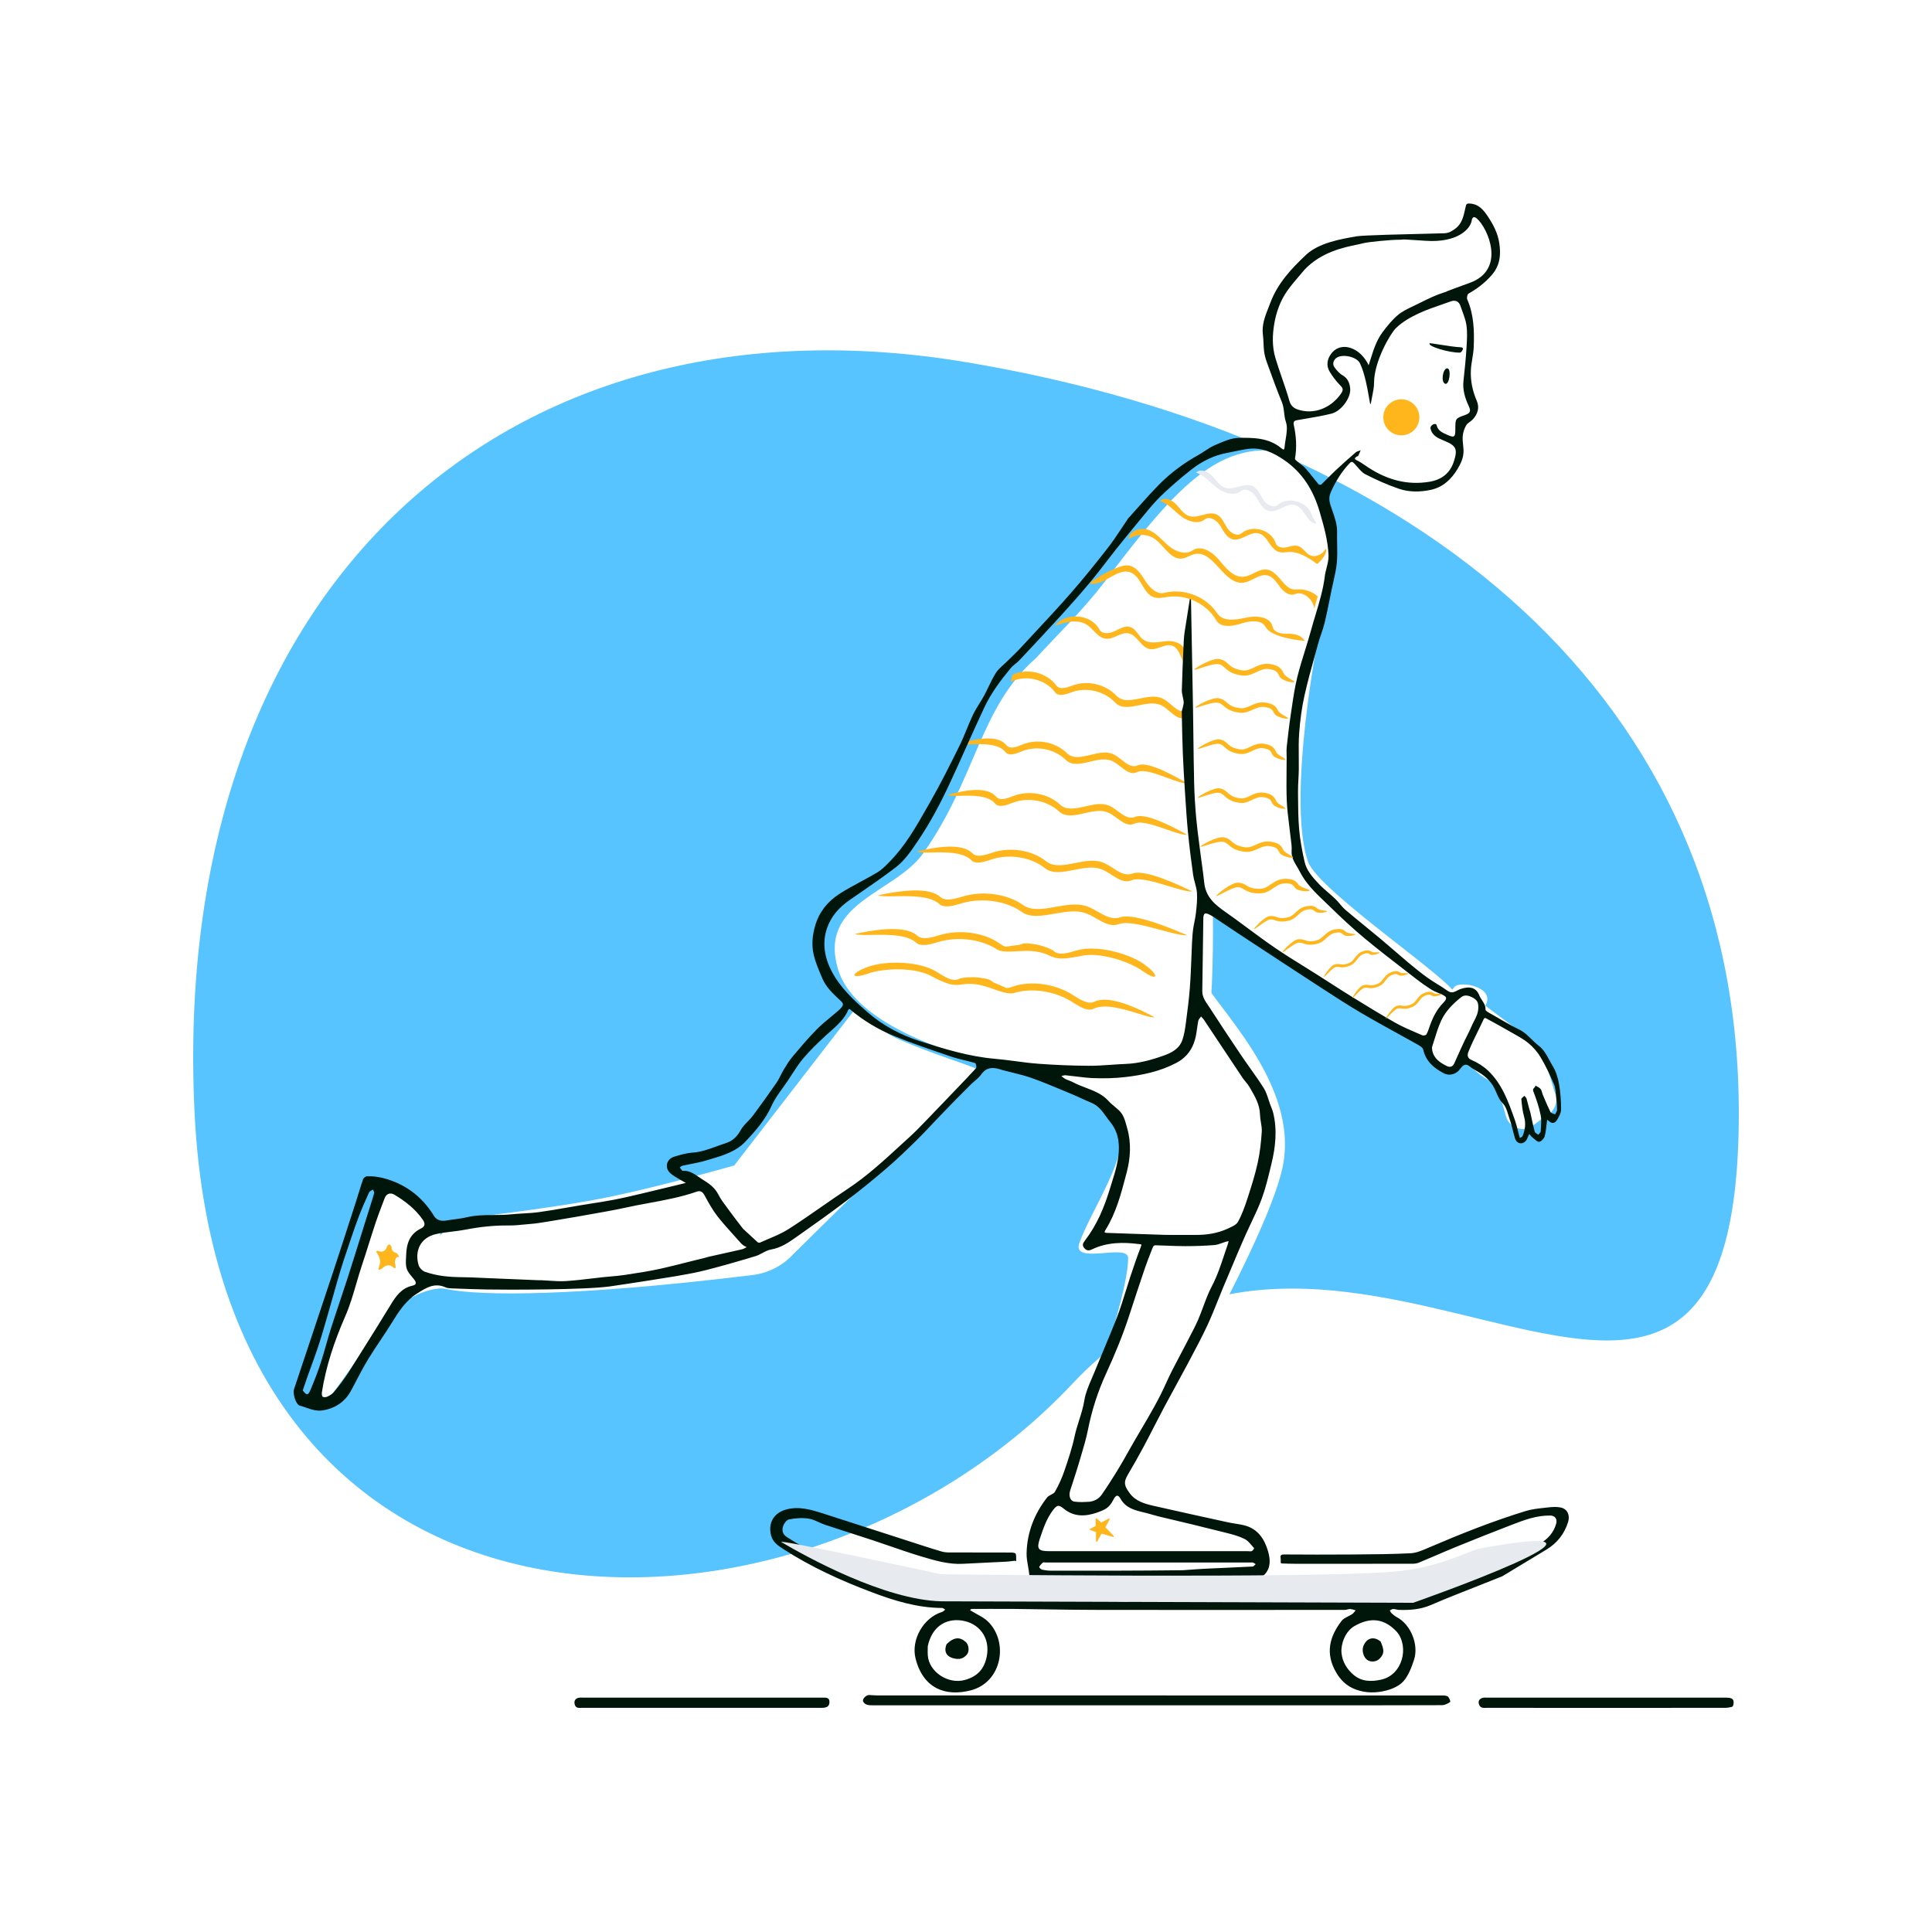 <svg width="313" height="313" viewBox="0 0 313 313" fill="none" xmlns="http://www.w3.org/2000/svg">
<rect width="313" height="313" fill="white"/>
<path fill-rule="evenodd" clip-rule="evenodd" d="M156.612 58.691C230.307 71.071 281.7 113.134 281.7 180.292C281.7 260.789 217.854 177.151 173.829 224.083C129.805 271.015 36.01 272.345 31.523 180.292C27.323 94.119 82.916 46.312 156.612 58.691Z" fill="#57C3FF"/>
<path fill-rule="evenodd" clip-rule="evenodd" d="M118.941 188.824L138.435 163.607L138.883 163.961C141.762 166.225 144.045 167.716 145.732 168.436L146.232 168.648C154.337 172.057 159.91 173.215 159.015 174.016L157.905 175.013C150.742 181.48 140.933 190.884 128.479 203.225C126.774 205.063 124.476 206.242 121.993 206.556L119.425 206.863C94.216 209.847 78.044 210.105 72.118 208.792C70.88 208.518 67.07 209.234 64.194 212.123C59.88 216.457 53.71 226.896 52.674 226.896C51.167 226.896 52.587 219.981 56.932 206.153L57.391 204.546C59.415 197.528 60.872 193.378 61.76 192.097C62.714 190.722 65.936 193.15 71.427 199.384L71.279 200.194C71.991 199.368 72.836 198.488 73.813 197.556L76.407 197.245C85.573 196.132 92.54 195.115 97.308 194.192L97.81 194.094C102.976 193.07 110.02 191.314 118.941 188.824Z" fill="white"/>
<path fill-rule="evenodd" clip-rule="evenodd" d="M240.338 162.699L247.586 168.161C248.977 169.208 249.997 170.676 250.494 172.345L251.867 176.944C252.513 178.335 251.948 179.987 250.586 180.691L248.026 182.591C246.38 183.44 244.373 182.52 243.94 180.717L242.499 175.592C242.499 175.592 236.391 173.736 235.579 166.466L240.338 162.699" fill="white"/>
<path fill-rule="evenodd" clip-rule="evenodd" d="M205.401 72.989C210.354 73.19 212.843 79.978 214.462 83.333C215.013 84.476 211.134 118.255 209.866 126.899C207.609 142.292 200.787 147.173 196.503 148.221C196.503 148.221 196.76 165.722 194.966 170.078C190.994 179.723 140.712 173.249 135.798 157.129C132.439 146.109 144.923 144.824 149.608 138.18C158.195 126.003 158.641 114.67 167.891 106.562C171.396 102.72 175.466 98.864 178.976 94.228L180.404 92.349C189.332 80.652 196.131 72.891 204.936 72.977L205.401 72.989Z" fill="white"/>
<path fill-rule="evenodd" clip-rule="evenodd" d="M180.567 102.268C179.747 102.664 178.547 102.787 178.119 101.983C176.776 99.46 172.666 99.113 170.92 101.375C172.596 100.799 174.549 100.249 176.048 101.196C176.465 101.459 176.826 101.828 177.182 102.194C177.776 102.802 178.36 103.4 179.178 103.48C179.786 103.54 180.365 103.284 180.941 103.029C181.559 102.756 182.175 102.484 182.819 102.605C183.535 102.739 184.036 103.309 184.538 103.878C185.039 104.446 185.539 105.014 186.252 105.151C186.835 105.264 187.422 105.055 188.002 104.847C188.652 104.616 189.294 104.386 189.919 104.611C190.665 104.88 191.006 105.649 191.347 106.418C191.686 107.183 192.026 107.949 192.765 108.225C193.202 108.388 193.675 108.329 194.142 108.238L194.605 108.143C195.696 107.926 196.874 107.907 197.872 108.398C198.73 108.82 199.405 109.693 199.461 110.626C199.483 110.424 199.503 110.224 199.52 110.023L199.693 108.888C198.703 107.727 197.148 107.069 195.625 107.171C195.364 107.188 195.103 107.226 194.842 107.264C194.34 107.337 193.84 107.411 193.342 107.335C192.585 107.22 191.817 106.576 191.944 105.822L191.956 105.74C192.094 104.477 190.402 103.753 189.101 103.859C188.824 103.882 188.541 103.919 188.257 103.956C187.172 104.096 186.063 104.24 185.211 103.617C184.882 103.376 184.627 103.039 184.376 102.705C184.023 102.237 183.676 101.776 183.135 101.595C182.537 101.394 181.929 101.604 181.34 101.884L181.144 101.979L180.567 102.268ZM171.133 111.052C171.697 111.81 172.859 111.385 173.757 111.058L173.803 111.041C176.209 110.163 179.108 110.848 180.867 112.709C181.831 113.73 183.257 113.445 184.734 113.15C185.968 112.903 187.236 112.649 188.3 113.144C188.798 113.375 189.259 113.767 189.712 114.15C190.541 114.853 191.338 115.529 192.268 115.146C194.03 114.42 196.192 114.808 197.608 116.078L197.603 116.479L197.597 117.362C196.19 115.953 193.913 115.497 192.072 116.255C191.143 116.638 190.345 115.962 189.516 115.259C189.064 114.875 188.602 114.484 188.105 114.253C187.041 113.758 185.772 114.011 184.538 114.258C183.062 114.554 181.635 114.839 180.671 113.818C178.948 111.994 176.129 111.299 173.753 112.098L173.279 112.268C172.432 112.568 171.444 112.841 170.937 112.161C169.338 110.015 166.128 109.263 163.742 110.475L164.051 109.311L164.192 109.246C166.547 108.208 169.59 108.981 171.133 111.052ZM165.654 120.621C164.77 120.983 163.625 121.452 163.032 120.716C161.951 119.376 159.482 119.279 155.625 120.423C155.92 120.623 156.681 120.604 157.619 120.579C159.386 120.533 161.782 120.471 162.879 121.832C163.412 122.492 164.389 122.182 165.223 121.85L165.691 121.661C168.035 120.772 170.878 121.357 172.67 123.114C173.672 124.097 175.087 123.757 176.551 123.406C177.774 123.112 179.033 122.809 180.115 123.263C180.621 123.475 181.097 123.849 181.564 124.214C182.419 124.885 183.242 125.53 184.156 125.112L184.283 125.056C185.319 124.619 187.308 125.355 189.111 126.023C190.423 126.509 191.636 126.958 192.312 126.892C188.132 124.433 185.464 123.468 184.309 123.996L184.217 124.035C183.34 124.371 182.543 123.747 181.716 123.099L181.716 123.099C181.25 122.733 180.773 122.36 180.267 122.148C179.185 121.694 177.927 121.996 176.704 122.29C175.239 122.642 173.825 122.982 172.823 121.999C170.994 120.206 168.071 119.633 165.7 120.602L165.654 120.621ZM173.849 161.223C174.909 161.904 176.283 162.785 177.264 162.301C178.996 161.447 182.118 162.205 186.63 164.576L187.064 164.806C186.622 164.888 185.629 164.583 184.405 164.206L184.405 164.206C182.099 163.497 178.972 162.536 177.157 163.431C176.276 163.865 175.079 163.199 174.076 162.566L173.515 162.209C170.867 160.584 167.29 160.036 164.518 160.802C163.629 161.172 162.392 160.739 161.032 160.263C160.107 159.94 159.125 159.596 158.158 159.472C156.966 159.319 156.352 159.411 155.813 159.491C155.272 159.572 154.807 159.642 153.909 159.441C153.215 159.286 152.105 158.801 150.581 157.986C147.879 156.688 143.091 156.846 140.571 157.747L140.435 157.794C137.741 158.685 137.763 157.709 140.472 156.693L140.678 156.618L140.84 156.562C143.719 155.603 149.051 155.708 151.842 157.498L151.897 157.533C152.957 158.214 154.33 159.095 155.312 158.611L155.384 158.579C156.07 158.297 157.675 158.302 158.173 158.335L158.265 158.342C159.94 158.528 160.305 158.68 160.703 158.97L160.988 159.186L161.151 159.249C161.756 159.485 162.399 159.764 163.078 160.086C163.359 160.061 163.682 159.987 164.063 159.85L164.225 159.794C167.104 158.836 171.003 159.398 173.794 161.188L173.849 161.223ZM161.374 129.063C162.002 129.799 163.213 129.33 164.149 128.968L164.197 128.949C166.705 127.98 169.798 128.553 171.732 130.346C172.793 131.329 174.289 130.989 175.838 130.637C177.132 130.343 178.464 130.041 179.608 130.494C180.143 130.706 180.647 131.08 181.141 131.446C182.016 132.094 182.858 132.718 183.786 132.382L183.884 132.343C185.106 131.814 187.928 132.78 192.35 135.239C191.635 135.305 190.352 134.855 188.964 134.37C187.057 133.702 184.952 132.966 183.856 133.403L183.722 133.458C182.755 133.877 181.884 133.231 180.979 132.561C180.486 132.195 179.982 131.822 179.447 131.61C178.302 131.156 176.971 131.458 175.676 131.752C174.127 132.104 172.631 132.444 171.57 131.461C169.675 129.704 166.667 129.118 164.187 130.008L163.692 130.196C162.81 130.528 161.776 130.839 161.213 130.178C160.052 128.818 157.517 128.88 155.648 128.926C154.655 128.95 153.85 128.97 153.538 128.77C157.619 127.625 160.231 127.723 161.374 129.063ZM160.738 138.149C159.662 138.511 158.268 138.98 157.546 138.244C156.231 136.904 153.226 136.807 148.53 137.951C148.889 138.151 149.815 138.132 150.957 138.107C153.108 138.061 156.025 137.999 157.36 139.36C158.008 140.02 159.198 139.71 160.213 139.378L160.782 139.189C163.635 138.3 167.096 138.885 169.277 140.642C170.497 141.625 172.219 141.285 174.001 140.934C175.49 140.64 177.022 140.337 178.339 140.791C178.954 141.003 179.534 141.376 180.102 141.742C181.144 142.413 182.145 143.058 183.258 142.64L183.412 142.584C184.673 142.147 187.094 142.883 189.289 143.551L189.289 143.551C190.886 144.037 192.362 144.486 193.185 144.42C188.097 141.961 184.85 140.996 183.444 141.524L183.332 141.563C182.264 141.899 181.294 141.275 180.288 140.627C179.72 140.261 179.14 139.888 178.525 139.676C177.208 139.222 175.676 139.524 174.187 139.818C172.405 140.17 170.683 140.51 169.463 139.527C167.237 137.734 163.679 137.161 160.794 138.13L160.738 138.149ZM152.382 145.339C153.191 146.075 154.754 145.606 155.961 145.244L156.024 145.225C159.26 144.256 163.25 144.829 165.746 146.622C167.115 147.605 169.045 147.265 171.044 146.913C172.714 146.619 174.432 146.317 175.909 146.77C176.599 146.982 177.25 147.356 177.887 147.722C179.015 148.37 180.103 148.994 181.3 148.658L181.426 148.619C183.003 148.09 186.644 149.056 192.35 151.515C191.428 151.581 189.772 151.131 187.981 150.646L187.981 150.646C185.52 149.978 182.804 149.242 181.39 149.679L181.217 149.734C179.97 150.153 178.846 149.507 177.678 148.837C177.041 148.471 176.391 148.098 175.7 147.886C174.223 147.432 172.506 147.734 170.836 148.028C168.837 148.38 166.906 148.72 165.537 147.737C163.091 145.98 159.21 145.394 156.01 146.284L155.372 146.472C154.234 146.804 152.9 147.115 152.173 146.454C150.675 145.094 147.404 145.156 144.992 145.202C143.711 145.226 142.673 145.246 142.27 145.046C147.536 143.901 150.906 143.999 152.382 145.339ZM152.205 151.504C150.998 151.866 149.435 152.335 148.626 151.599C147.15 150.259 143.78 150.161 138.514 151.306C138.917 151.506 139.955 151.486 141.236 151.462C143.648 151.416 146.919 151.354 148.417 152.714C149.144 153.375 150.478 153.064 151.616 152.732L152.254 152.544C155.248 151.712 158.837 152.171 161.291 153.671C162.043 154.272 163.352 154.197 164.79 154.114C165.769 154.058 166.807 153.998 167.771 154.146C168.959 154.327 169.524 154.585 170.02 154.811C170.518 155.038 170.946 155.233 171.864 155.287C172.929 155.35 175.464 154.805 175.464 154.805C178.419 154.303 182.978 155.774 185.152 157.336L185.27 157.418C187.672 159.056 187.873 158.024 185.361 156.22L185.22 156.122C182.717 154.407 177.562 153.038 174.387 153.989L174.324 154.008C173.117 154.37 171.554 154.839 170.744 154.103C170.18 153.59 168.335 153.091 167.98 153.03C166.1 152.71 165.845 152.81 165.274 153.034L165.274 153.035C165.243 153.047 165.212 153.059 165.18 153.071C165.163 153.078 165.146 153.084 165.129 153.091L164.955 153.106C164.308 153.166 163.614 153.257 162.872 153.38C162.609 153.278 162.319 153.118 161.99 152.882L161.85 152.783C159.346 151.068 155.444 150.534 152.268 151.485L152.205 151.504Z" fill="#FFB61D"/>
<path fill-rule="evenodd" clip-rule="evenodd" d="M203.803 78.07C210.844 78.094 216.401 84.068 215.926 91.1C215.926 91.1 207.715 126.819 211.877 139.515C213.487 144.427 236.731 159.711 235.749 161.281L232.469 169.14C231.303 171 195.626 147.135 195.626 147.135C192.204 144.418 191.567 90.397 191.567 90.397C191.5 83.594 197.005 78.046 203.803 78.07Z" fill="white"/>
<path d="M240.759 162.699L236.566 171.332L236.482 171.563C236.134 172.458 234.8 173.005 234.629 173.049L234.604 173.049L232.128 171.584C231.844 171.346 231.689 170.009 231.989 168.766L232.059 168.504C232.059 168.504 234.022 161.609 235.648 159.868C236.596 158.852 242.072 159.868 240.759 162.699Z" fill="white"/>
<path fill-rule="evenodd" clip-rule="evenodd" d="M181.03 242.317H171.021C171.021 242.317 182.768 211.818 182.768 203.814C182.768 201.332 173.534 205.072 174.874 201.332C176.716 196.189 183.089 186.993 181.519 182.376C179.878 177.548 173.754 175.799 168.421 173.842C167.399 173.467 186.04 174.762 191.153 170.695C197.898 165.329 192.422 153.481 194.233 157.658C196.419 162.699 210.62 175.344 207.805 189.037C205.062 202.377 181.03 242.317 181.03 242.317Z" fill="white"/>
<path fill-rule="evenodd" clip-rule="evenodd" d="M177.56 248.198L176.622 247.886C176.538 247.859 176.528 247.745 176.605 247.703L177.505 247.215V246.081C177.505 245.995 177.606 245.949 177.671 246.005L178.416 246.66L179.641 246.014C179.729 245.968 179.823 246.064 179.775 246.151L179.078 247.424L180.428 248.835C180.499 248.909 180.426 249.029 180.328 249.001L178.469 248.464L177.747 249.736C177.697 249.826 177.56 249.79 177.56 249.687V249.132V248.198Z" fill="#FFB61D"/>
<path fill-rule="evenodd" clip-rule="evenodd" d="M152.185 180.887C151.75 181.339 151.32 181.796 150.89 182.253L150.89 182.253C150.077 183.117 149.263 183.982 148.415 184.811C146.828 186.363 145.226 187.906 143.542 189.349C141.453 191.139 139.312 192.875 137.123 194.541C134.645 196.426 132.108 198.235 129.56 200.023C129.426 200.117 129.292 200.212 129.159 200.307L129.155 200.31C127.855 201.232 126.556 202.153 124.886 202.438C124.409 202.519 123.963 202.758 123.514 202.999C123.157 203.19 122.797 203.383 122.42 203.498C119.815 204.287 117.197 205.039 114.562 205.721C112.945 206.14 111.294 206.439 109.646 206.726C108.62 206.905 102.747 207.838 98.84 208.405C94.932 208.972 82.01 208.972 78.784 208.905C76.973 208.867 75.163 208.805 73.353 208.736L73.26 208.732C72.891 208.719 72.499 208.705 72.179 208.56C70.402 207.755 69.027 208.632 67.633 209.52L67.533 209.584C65.703 210.75 64.584 212.503 63.477 214.299C62.889 215.253 62.266 216.185 61.644 217.118C60.973 218.121 60.303 219.125 59.676 220.155C58.847 221.519 58.107 222.939 57.368 224.357C57.236 224.612 57.103 224.867 56.969 225.121C55.992 226.986 54.527 228.071 52.424 228.472C51.379 228.672 50.484 228.362 49.591 228.052C49.26 227.937 48.929 227.823 48.591 227.734C47.93 227.561 47.397 225.774 47.633 225.067C48.321 223.004 49.011 220.941 49.7 218.878L49.7 218.878L49.701 218.876L49.701 218.874C51.143 214.562 52.584 210.25 54.013 205.933C55.011 202.919 55.985 199.896 56.96 196.874C57.235 196.02 57.51 195.167 57.786 194.313C57.917 193.907 58.042 193.498 58.167 193.089L58.167 193.089L58.167 193.089C58.373 192.412 58.58 191.734 58.817 191.067C58.894 190.849 59.215 190.579 59.433 190.571C61.01 190.508 62.523 190.894 63.962 191.484C66.68 192.6 68.772 194.482 70.308 196.987C70.715 197.651 71.426 197.89 72.323 197.732C72.755 197.655 73.191 197.598 73.628 197.54H73.628C74.294 197.452 74.96 197.364 75.61 197.21C77.057 196.866 78.522 196.855 79.986 196.843C80.929 196.836 81.871 196.828 82.809 196.732C83.453 196.666 84.101 196.628 84.748 196.591L84.749 196.591C85.614 196.54 86.478 196.49 87.334 196.372C88.889 196.158 90.437 195.889 91.984 195.619L91.985 195.619L91.986 195.619L91.986 195.619L91.987 195.619L91.988 195.619L91.988 195.618L91.989 195.618C92.723 195.49 93.457 195.363 94.192 195.241C94.786 195.142 95.38 195.049 95.975 194.956L95.976 194.956L95.976 194.956L95.977 194.956L95.978 194.956L95.979 194.955L95.979 194.955L95.98 194.955L95.981 194.955C97.13 194.775 98.279 194.595 99.42 194.376C100.881 194.096 102.33 193.754 103.779 193.412L104.301 193.289C105.834 192.928 107.363 192.556 108.892 192.184C109.534 192.028 110.175 191.872 110.816 191.717C110.885 191.7 110.954 191.682 111.022 191.665L111.118 191.64C111.083 191.622 111.048 191.603 111.013 191.585C110.937 191.546 110.861 191.507 110.789 191.462C110.566 191.325 110.337 191.195 110.108 191.066C109.585 190.769 109.062 190.473 108.616 190.087C107.615 189.218 107.958 187.776 109.23 187.391C110.2 187.098 111.2 186.804 112.201 186.737C113.55 186.646 114.779 186.198 116.01 185.75L116.01 185.75L116.01 185.75L116.011 185.75L116.011 185.749L116.011 185.749L116.011 185.749L116.011 185.749C116.505 185.569 116.999 185.389 117.501 185.232C118.688 184.861 119.399 184.163 119.995 183.095C120.282 182.58 120.702 182.144 121.124 181.706C121.421 181.397 121.72 181.088 121.973 180.749C123.284 178.996 124.559 177.215 125.801 175.412C126.065 175.028 126.277 174.609 126.489 174.19L126.489 174.19C126.651 173.869 126.813 173.548 126.999 173.243C127.435 172.527 127.878 171.802 128.416 171.164L128.487 171.08C129.721 169.616 130.959 168.148 132.302 166.787C133.034 166.045 133.842 165.378 134.65 164.711C135.031 164.396 135.413 164.081 135.787 163.758C135.975 163.594 136.157 163.418 136.315 163.226C136.588 162.896 136.7 162.622 136.289 162.232C136.182 162.131 136.074 162.03 135.966 161.928C134.893 160.919 133.81 159.901 133.224 158.505C133.163 158.36 133.101 158.215 133.04 158.069L133.038 158.066C132.567 156.954 132.092 155.833 131.824 154.669C131.463 153.103 131.609 151.508 132.076 149.93C132.729 147.721 134.097 146.047 135.95 144.846C137.093 144.105 138.296 143.457 139.499 142.809C140.39 142.328 141.282 141.848 142.15 141.329C142.821 140.929 143.394 140.345 143.954 139.776L143.954 139.776C144.008 139.722 144.061 139.668 144.115 139.614C146.635 137.064 148.391 133.978 150.141 130.904L150.141 130.904L150.142 130.902L150.143 130.9L150.144 130.898C150.329 130.574 150.514 130.249 150.699 129.925C152.391 126.974 153.908 123.92 155.421 120.871C155.857 119.992 156.23 119.083 156.604 118.174L156.604 118.174L156.604 118.174L156.604 118.174L156.604 118.174L156.604 118.174L156.604 118.173L156.604 118.173C156.934 117.37 157.264 116.567 157.637 115.784C157.932 115.165 158.296 114.58 158.66 113.995L158.66 113.994C158.927 113.564 159.195 113.133 159.436 112.689C159.694 112.212 159.93 111.722 160.166 111.231L160.166 111.231C160.523 110.489 160.88 109.747 161.314 109.053C161.625 108.557 162.075 108.148 162.524 107.74C162.712 107.569 162.9 107.398 163.078 107.221C163.299 107 163.524 106.783 163.75 106.566C163.985 106.34 164.22 106.114 164.45 105.883C164.857 105.477 165.258 105.065 165.647 104.642C166.396 103.829 167.149 103.021 167.901 102.212C169.758 100.216 171.614 98.221 173.409 96.172C175.512 93.771 177.513 91.277 179.478 88.761C180.259 87.76 180.964 86.699 181.668 85.638C181.982 85.166 182.295 84.694 182.616 84.226C182.634 84.2 182.649 84.171 182.664 84.142C182.685 84.101 182.706 84.06 182.736 84.027C183.244 83.467 183.747 82.902 184.25 82.337L184.252 82.335L184.252 82.335L184.252 82.335L184.252 82.335L184.252 82.335L184.252 82.335L184.252 82.334L184.252 82.334C185.434 81.006 186.617 79.678 187.867 78.418C189.723 76.548 191.849 74.998 194.157 73.707C194.509 73.51 194.848 73.286 195.187 73.063C195.721 72.711 196.254 72.36 196.833 72.115C196.969 72.058 197.107 71.998 197.246 71.939C198.352 71.463 199.512 70.965 200.653 70.942C203.063 70.892 205.568 70.92 207.59 72.623C207.974 72.946 208.076 72.87 208.112 72.438C208.146 72.026 208.216 71.602 208.286 71.178L208.286 71.178L208.286 71.177L208.286 71.177L208.286 71.177C208.449 70.188 208.612 69.198 208.328 68.361C208.156 67.855 208.096 67.344 208.037 66.837C207.97 66.265 207.903 65.698 207.676 65.149C206.917 63.316 206.24 61.449 205.564 59.583C205.462 59.302 205.36 59.021 205.258 58.74C205.046 58.158 204.874 57.546 204.795 56.933C204.739 56.495 204.72 56.052 204.701 55.609V55.609C204.682 55.155 204.663 54.7 204.603 54.252C204.391 52.654 204.944 51.251 205.5 49.841L205.5 49.841L205.501 49.841L205.501 49.84L205.501 49.84L205.501 49.839L205.501 49.838L205.502 49.838C205.603 49.582 205.704 49.325 205.8 49.068C206.982 45.915 209.195 43.53 211.585 41.291C213.643 39.363 217.051 38.757 219.808 38.281C220.826 38.105 227.973 37.938 231.747 37.849L231.747 37.849C232.978 37.82 233.851 37.799 234.034 37.79C234.778 37.751 235.282 37.405 235.786 37.033C236.827 36.266 237.094 35.075 237.357 33.904C237.383 33.789 237.409 33.674 237.435 33.559C237.442 33.531 237.448 33.504 237.454 33.477C237.521 33.17 237.569 32.955 238.031 32.971C239.572 33.022 240.365 34.029 241.119 35.179C241.969 36.474 242.658 37.824 242.894 39.368C243.182 41.247 243.027 42.993 241.69 44.541C240.603 45.8 239.338 46.762 237.909 47.569C237.719 47.676 237.599 48.244 237.704 48.486C238.781 50.971 238.861 53.59 238.756 56.22C238.731 56.858 238.627 57.493 238.524 58.127L238.524 58.128V58.128V58.128V58.128V58.128V58.129V58.129V58.129C238.426 58.73 238.328 59.332 238.296 59.936C238.205 61.671 238.559 63.34 239.255 64.954C239.727 66.049 239.396 67.085 238.604 67.946C238.469 68.093 238.299 68.216 238.132 68.339C237.896 68.511 237.663 68.681 237.53 68.913C237.229 69.437 237.02 70.068 236.971 70.67C236.934 71.13 236.983 71.596 237.032 72.064L237.033 72.064V72.064V72.064V72.064V72.064V72.064V72.065V72.065C237.063 72.355 237.094 72.645 237.104 72.935C237.143 74.052 236.718 75.007 236.146 75.96C235.109 77.685 233.741 78.954 231.756 79.369C230.054 79.725 228.288 79.746 226.645 79.187C224.78 78.551 222.962 77.737 221.207 76.838C220.709 76.582 220.314 76.123 219.92 75.664C219.744 75.459 219.567 75.254 219.382 75.067C219.107 74.79 218.968 74.709 218.603 75.096C217.299 76.478 216.35 78.047 215.584 79.78C215.161 80.736 215.435 81.522 215.728 82.36L215.762 82.458L215.845 82.697C216.25 83.856 216.653 85.01 216.622 86.278C216.606 86.907 216.618 87.537 216.631 88.167C216.65 89.163 216.669 90.158 216.579 91.144C216.482 92.198 216.246 93.24 216.009 94.281L216.009 94.281C215.914 94.7 215.818 95.119 215.732 95.539C215.641 95.984 215.551 96.43 215.462 96.877L215.462 96.877L215.462 96.878C215.191 98.227 214.921 99.576 214.597 100.912C214.448 101.531 214.242 102.135 214.036 102.74C213.868 103.235 213.699 103.731 213.562 104.234C213.402 104.816 213.241 105.397 213.079 105.979L213.079 105.98L213.078 105.982L213.078 105.983C212.449 108.249 211.819 110.516 211.31 112.809C210.874 114.772 210.622 116.792 210.475 118.801C210.384 120.056 210.398 121.32 210.411 122.584C210.419 123.282 210.427 123.981 210.417 124.679C210.409 125.206 210.381 125.733 210.354 126.261V126.261V126.261V126.262V126.262V126.262V126.263V126.263C210.319 126.933 210.284 127.602 210.29 128.271C210.292 128.539 210.294 128.806 210.296 129.074V129.074V129.074V129.075V129.075V129.075V129.075V129.076C210.308 130.845 210.319 132.617 210.475 134.375C210.63 136.13 210.963 137.878 211.348 139.599C211.664 141.013 212.633 142.106 213.595 143.131C214.096 143.665 214.651 144.146 215.207 144.628C215.596 144.965 215.984 145.302 216.355 145.658C216.609 145.901 216.837 146.172 217.066 146.443C217.349 146.78 217.633 147.116 217.963 147.398C219.044 148.317 220.143 149.214 221.241 150.112C222.075 150.792 222.909 151.473 223.734 152.164C224.475 152.783 225.204 153.415 225.934 154.047C226.671 154.686 227.408 155.326 228.157 155.951C229.18 156.806 230.218 157.649 231.302 158.423C231.812 158.788 232.346 159.119 232.88 159.45L232.881 159.45C233.433 159.792 233.986 160.134 234.512 160.514C235.143 160.969 235.633 160.713 236.12 160.458C236.288 160.37 236.455 160.282 236.628 160.224C238.032 159.75 239.142 159.929 239.669 161.279C239.774 161.549 239.935 161.792 240.097 162.037L240.097 162.037C240.392 162.482 240.69 162.933 240.664 163.561C240.656 163.758 241.081 163.992 241.444 164.193C241.531 164.241 241.615 164.287 241.688 164.33C242.757 164.961 243.839 165.57 244.922 166.178C245.153 166.308 245.392 166.426 245.631 166.544C246.091 166.772 246.55 166.999 246.949 167.305C247.355 167.617 247.725 167.978 248.094 168.339C248.464 168.701 248.834 169.063 249.242 169.375C250.082 170.018 250.558 170.904 251.032 171.783L251.032 171.784L251.032 171.784L251.032 171.785L251.033 171.785L251.033 171.785L251.033 171.786L251.034 171.787C251.207 172.109 251.38 172.43 251.57 172.738C252.097 173.593 252.402 174.641 252.577 175.643C252.813 176.994 252.909 178.383 252.904 179.756C252.901 180.329 252.553 180.945 252.234 181.461C251.89 182.018 251.374 182.098 250.877 181.559C250.836 181.515 250.779 181.486 250.722 181.458L250.722 181.457L250.691 181.442C250.675 181.434 250.659 181.425 250.644 181.416C250.637 181.481 250.63 181.546 250.623 181.611C250.62 181.636 250.617 181.661 250.614 181.686C250.612 181.702 250.61 181.718 250.608 181.735C250.576 181.965 250.551 182.198 250.525 182.43C250.463 183.003 250.401 183.575 250.24 184.118C250.132 184.482 249.665 184.963 249.341 184.979C249.092 184.991 248.83 184.759 248.571 184.53C248.467 184.438 248.363 184.346 248.261 184.271C248.161 184.197 248.076 184.101 247.993 184.007L247.993 184.007L247.966 183.977C247.913 183.918 247.867 183.854 247.821 183.79C247.8 183.762 247.779 183.733 247.758 183.705L247.734 183.756L247.712 183.804C247.698 183.833 247.685 183.862 247.672 183.891C247.662 183.911 247.652 183.931 247.643 183.951C247.631 183.975 247.62 183.998 247.608 184.021C247.561 184.113 247.52 184.212 247.48 184.31C247.388 184.531 247.296 184.752 247.137 184.903C246.526 185.485 245.703 185.258 245.451 184.44C245.319 184.015 245.21 183.582 245.101 183.15C244.95 182.55 244.8 181.952 244.59 181.374C244.504 181.135 244.433 180.892 244.361 180.649C244.153 179.938 243.944 179.225 243.358 178.625C242.936 178.194 242.678 177.599 242.421 177.006L242.421 177.006L242.421 177.006L242.421 177.006C242.321 176.775 242.221 176.545 242.112 176.325C241.454 175.001 240.369 174.136 239.112 173.437C238.771 173.247 238.431 173.038 238.134 172.786C237.475 172.226 237.02 172.531 236.619 173.1C235.957 174.042 234.86 174.388 233.84 173.846C232.276 173.015 230.999 171.925 230.575 170.056C230.496 169.711 229.986 169.406 229.612 169.195C228.486 168.56 227.353 167.937 226.22 167.313L226.219 167.313C224.341 166.28 222.463 165.246 220.617 164.16C218.313 162.804 216.068 161.345 213.825 159.887L213.148 159.447C209.612 157.151 206.088 154.834 202.565 152.517L202.562 152.515C201.873 152.062 201.184 151.609 200.496 151.156C199.722 150.648 198.955 150.132 198.187 149.615C197.651 149.255 197.116 148.895 196.578 148.538C196.363 148.395 196.136 148.266 195.903 148.156C195.208 147.828 195.004 147.947 194.948 148.692C194.947 148.709 194.947 148.727 194.948 148.744L194.948 148.762L194.948 148.775L194.904 151.913V151.913V151.914V151.914V151.915V151.915V151.915V151.916C194.863 154.796 194.823 157.676 194.78 160.556C194.767 161.477 195.249 162.182 195.724 162.877C195.82 163.018 195.916 163.158 196.007 163.3C197.683 165.894 199.392 168.467 201.119 171.028C201.593 171.73 202.084 172.421 202.575 173.112L202.575 173.113L202.575 173.113C203.316 174.156 204.057 175.198 204.738 176.279C205.083 176.827 205.29 177.463 205.496 178.099C205.586 178.378 205.677 178.657 205.779 178.929C205.826 179.053 205.875 179.176 205.924 179.299C206.057 179.632 206.19 179.964 206.273 180.308C206.945 183.092 206.642 185.854 205.977 188.585C205.933 188.768 205.889 188.951 205.844 189.135C205.431 190.841 205.017 192.555 204.414 194.195C203.931 195.511 203.328 196.782 202.725 198.054L202.725 198.054L202.724 198.054L202.724 198.054L202.724 198.055L202.724 198.055C202.434 198.667 202.143 199.279 201.866 199.896C201.382 200.975 200.914 202.061 200.451 203.148C199.667 204.993 198.887 206.839 198.116 208.689C197.838 209.355 197.57 210.026 197.301 210.696L197.3 210.698L197.299 210.701L197.298 210.703L197.298 210.705L197.297 210.707L197.296 210.71L197.295 210.712C196.753 212.065 196.211 213.417 195.596 214.735C194.709 216.633 193.723 218.486 192.738 220.338L192.738 220.338L192.737 220.34L192.526 220.736L192.314 221.135C191.701 222.292 191.072 223.44 190.443 224.588L190.442 224.589L190.442 224.591L190.441 224.592L190.44 224.594L190.439 224.595L190.439 224.597L190.438 224.598C189.827 225.713 189.217 226.827 188.62 227.95C188.076 228.973 187.547 230.004 187.017 231.035C186.451 232.138 185.885 233.24 185.302 234.332C184.473 235.884 183.603 237.416 182.709 238.931C181.965 240.192 182.18 240.78 183.042 241.941C183.975 243.2 185.426 243.621 186.866 243.95C190.815 244.852 194.773 245.717 198.731 246.583L198.925 246.625C199.323 246.712 199.727 246.777 200.13 246.842L200.13 246.842H200.13C200.584 246.915 201.037 246.988 201.483 247.092C203.712 247.614 204.83 249.253 205.426 251.287C205.807 252.588 205.92 253.985 204.884 255.066C204.492 255.474 203.778 255.777 203.209 255.779C195.888 255.804 188.567 255.808 181.246 255.812H181.23C176.614 255.815 171.997 255.817 167.381 255.825C166.843 255.826 166.804 255.664 166.763 255.192C166.722 254.71 166.636 254.23 166.551 253.75C166.425 253.046 166.3 252.344 166.316 251.642C166.39 248.274 167.571 245.256 169.636 242.607C169.785 242.416 170.027 242.289 170.265 242.164C170.531 242.025 170.792 241.889 170.917 241.668C171.519 240.603 172.036 239.47 172.431 238.311C173.065 236.455 173.695 234.581 174.102 232.667C174.289 231.788 174.559 230.936 174.829 230.082C175.165 229.022 175.501 227.961 175.678 226.844C175.866 225.666 176.356 224.531 176.843 223.402L176.843 223.401C176.994 223.051 177.145 222.702 177.286 222.353C177.768 221.159 178.266 219.971 178.765 218.783L178.765 218.782C179.539 216.937 180.313 215.092 181.028 213.224C181.537 211.892 181.959 210.528 182.381 209.163C182.622 208.383 182.863 207.604 183.121 206.831C183.665 205.195 184.218 203.56 184.842 201.954C184.982 201.593 184.904 201.586 184.706 201.571H184.706C184.67 201.568 184.629 201.565 184.585 201.559C181.954 201.209 179.362 201.24 176.908 202.411C176.37 202.668 175.992 202.615 175.636 202.168C175.272 201.711 175.461 201.378 175.783 200.959C177.701 198.462 178.892 195.617 179.806 192.616C179.901 192.302 180 191.988 180.098 191.674C180.692 189.783 181.284 187.898 181.268 185.888C181.255 184.365 180.88 182.999 179.834 181.726C179.604 181.446 179.392 181.153 179.182 180.861L179.182 180.861C178.554 179.989 177.934 179.13 176.857 178.68C176.311 178.453 175.773 178.207 175.234 177.962C174.675 177.706 174.115 177.451 173.546 177.216C173.119 177.039 172.692 176.86 172.265 176.682L172.262 176.68L172.26 176.679L172.257 176.678L172.254 176.677L172.251 176.676L172.251 176.676C170.551 175.964 168.85 175.253 167.115 174.638C166.061 174.265 164.97 173.998 163.879 173.73L163.879 173.73L163.878 173.73L163.878 173.73L163.877 173.73L163.877 173.73L163.876 173.73L163.875 173.729C163.381 173.608 162.886 173.487 162.395 173.356C162.298 173.33 162.202 173.3 162.107 173.269L162.107 173.269L162.106 173.269L162.106 173.269C162.03 173.245 161.954 173.22 161.877 173.198C160.755 172.878 159.776 172.934 159.015 174.016C158.681 174.491 158.222 174.877 157.741 175.282C157.645 175.363 157.549 175.444 157.452 175.527C155.641 177.313 153.91 179.097 152.185 180.887ZM193.291 150.562C193.346 150.165 193.424 149.771 193.503 149.377C193.6 148.893 193.696 148.41 193.749 147.922L193.763 147.785C193.876 146.739 193.991 145.677 193.916 144.636C193.878 144.097 193.734 143.567 193.59 143.036C193.474 142.606 193.357 142.175 193.296 141.738C192.974 139.439 192.684 137.134 192.46 134.824C192.266 132.816 192.137 130.801 192.007 128.787L192.007 128.786L192.003 128.725C191.986 128.464 191.969 128.202 191.952 127.94C191.822 125.929 191.701 123.917 191.622 121.903C191.547 119.973 191.509 118.041 191.472 116.11V116.109L191.456 115.297C191.454 115.175 191.495 115.054 191.537 114.931C191.563 114.853 191.59 114.774 191.606 114.695C191.623 114.606 191.645 114.516 191.666 114.426L191.666 114.426C191.726 114.178 191.786 113.927 191.763 113.686C191.739 113.42 191.679 113.155 191.62 112.891L191.62 112.89C191.539 112.532 191.458 112.175 191.467 111.819C191.526 109.459 191.633 107.099 191.74 104.74L191.761 104.259L191.787 103.696C191.809 103.189 191.875 102.682 191.952 102.18C192.17 100.76 192.397 99.342 192.624 97.924L192.783 96.934C192.801 96.819 192.826 96.705 192.851 96.591C192.862 96.538 192.874 96.485 192.884 96.432C192.888 96.465 192.892 96.498 192.897 96.531L192.908 96.609C192.926 96.735 192.944 96.862 192.946 96.989C192.998 99.632 193.047 102.274 193.096 104.916V104.917V104.918V104.918V104.919V104.92V104.92L193.097 104.959L193.115 105.932C193.131 106.821 193.148 107.709 193.165 108.598C193.206 110.718 193.247 112.838 193.28 114.958C193.302 116.361 193.319 117.764 193.337 119.166V119.167V119.167V119.167V119.167V119.167V119.167V119.167C193.368 121.719 193.399 124.271 193.46 126.822C193.505 128.724 193.626 130.628 193.794 132.524C193.918 133.915 194.099 135.301 194.28 136.687L194.28 136.689C194.337 137.128 194.395 137.567 194.45 138.006C194.528 138.62 194.612 139.234 194.697 139.848C194.845 140.921 194.993 141.994 195.103 143.071C195.244 144.439 195.902 145.547 196.85 146.424C197.541 147.065 198.321 147.61 199.1 148.155L199.101 148.156L199.101 148.156L199.101 148.156L199.101 148.156L199.102 148.156L199.102 148.157C199.409 148.372 199.717 148.586 200.018 148.807C200.65 149.269 201.278 149.735 201.907 150.201L201.908 150.201L201.908 150.202C203.486 151.371 205.064 152.54 206.686 153.646C208.135 154.633 209.626 155.559 211.118 156.484L211.118 156.484L211.119 156.485L211.119 156.485L211.12 156.485L211.12 156.485L211.12 156.486L211.121 156.486C211.842 156.933 212.563 157.381 213.28 157.836C213.969 158.273 214.655 158.714 215.341 159.155L215.343 159.157L215.346 159.158L215.347 159.159C216.566 159.943 217.785 160.727 219.02 161.487L219.254 161.632C221.518 163.026 223.783 164.422 226.101 165.722C227.203 166.34 228.372 166.842 229.538 167.343C229.837 167.472 230.136 167.6 230.434 167.731C230.607 167.806 231.005 167.72 231.087 167.582C231.282 167.255 231.408 166.886 231.533 166.519C231.558 166.446 231.583 166.373 231.608 166.3C232.096 164.91 232.712 163.612 233.764 162.529C234.558 161.712 234.446 161.466 233.344 161.002C233.282 160.976 233.22 160.95 233.158 160.925C232.697 160.732 232.232 160.538 231.814 160.274C231.037 159.784 230.281 159.251 229.554 158.687C228.909 158.186 228.263 157.687 227.616 157.188C225.436 155.505 223.255 153.821 221.135 152.065C219.161 150.43 217.285 148.668 215.448 146.878C215.192 146.629 214.934 146.382 214.675 146.135C213.112 144.64 211.542 143.14 210.55 141.157C210.415 140.885 210.257 140.624 210.1 140.362C209.644 139.602 209.188 138.843 209.255 137.844C209.297 137.234 209.215 136.615 209.133 135.997V135.997V135.996V135.996V135.996V135.996V135.996V135.996C209.104 135.772 209.074 135.548 209.05 135.325C208.986 134.722 208.91 134.119 208.834 133.516C208.679 132.285 208.524 131.054 208.471 129.818C208.4 128.149 208.417 126.476 208.433 124.803V124.803C208.44 124.082 208.447 123.362 208.447 122.642C208.447 122.473 208.442 122.304 208.437 122.134C208.426 121.764 208.415 121.394 208.456 121.029C208.654 119.255 208.855 117.48 209.122 115.715C209.174 115.373 209.225 115.03 209.275 114.686L209.276 114.68C209.525 112.99 209.774 111.296 210.186 109.645C210.544 108.206 210.985 106.788 211.426 105.369L211.426 105.368L211.426 105.368L211.427 105.367L211.427 105.367L211.427 105.366L211.427 105.366L211.427 105.365L211.427 105.365C211.776 104.243 212.124 103.122 212.432 101.989C212.654 101.174 212.898 100.364 213.143 99.555L213.143 99.555L213.143 99.554L213.143 99.554C213.754 97.528 214.366 95.501 214.626 93.381C214.682 92.919 214.799 92.459 214.916 92C215.087 91.325 215.258 90.654 215.234 89.986C215.148 87.572 214.476 85.246 213.799 82.924C212.788 79.455 211.034 76.562 207.999 74.502C206.248 73.314 204.413 72.445 202.241 72.724C201.453 72.825 200.673 72.988 199.893 73.15C199.517 73.229 199.142 73.307 198.766 73.378C196.631 73.783 194.742 74.726 193.041 76.05C192.045 76.825 191.073 77.634 190.127 78.47C189.181 79.306 188.236 80.151 187.375 81.071C186.574 81.927 185.828 82.835 185.083 83.743L185.083 83.743L185.082 83.745L185.081 83.746L185.08 83.747C184.919 83.944 184.758 84.14 184.596 84.336C183.316 85.887 182.039 87.441 180.787 89.014C180.238 89.703 179.701 90.402 179.163 91.1C178.351 92.155 177.539 93.21 176.689 94.234C175.146 96.09 173.546 97.899 171.921 99.684C169.689 102.137 167.418 104.554 165.147 106.97C164.953 107.176 164.731 107.356 164.508 107.535L164.508 107.535L164.508 107.535L164.508 107.535L164.508 107.535L164.508 107.535L164.508 107.535L164.508 107.536C164.241 107.751 163.975 107.965 163.76 108.224C162.116 110.209 160.568 112.28 159.468 114.618C158.455 116.774 157.479 118.947 156.502 121.12L156.502 121.12L156.502 121.12L156.502 121.12L156.502 121.12L156.502 121.12L156.502 121.121L156.502 121.121C155.624 123.074 154.746 125.028 153.842 126.968C152.376 130.115 150.762 133.179 148.814 136.072L148.671 136.285C147.628 137.836 146.584 139.388 145.113 140.519C143.197 141.993 141.201 143.365 139.207 144.736L139.207 144.737C138.686 145.095 138.165 145.453 137.646 145.812C135.963 146.978 134.632 148.45 133.977 150.387C133.174 152.767 133.585 155.13 134.707 157.299C136.088 159.969 138.275 162.009 140.507 163.953C142.984 166.111 145.862 167.658 148.968 168.653C152.96 169.932 156.975 171.173 161.198 171.535C162.302 171.63 163.402 171.775 164.502 171.919H164.502H164.502H164.502H164.502H164.503H164.503H164.503C165.729 172.081 166.955 172.242 168.187 172.334C170.911 172.538 173.647 172.65 176.379 172.665C177.607 172.672 178.836 172.587 180.065 172.502L180.066 172.502C180.846 172.447 181.626 172.393 182.406 172.363C184.528 172.279 186.538 171.722 188.518 171.018C189.848 170.545 191.079 169.894 191.565 168.458C191.848 167.621 191.989 166.726 192.105 165.846L192.135 165.619V165.619V165.619V165.619V165.618V165.618V165.618V165.618C192.38 163.76 192.626 161.899 192.766 160.031C192.895 158.31 192.962 156.585 193.032 154.795L193.032 154.794L193.032 154.793L193.032 154.792C193.058 154.119 193.085 153.438 193.115 152.744C193.132 152.52 193.146 152.297 193.159 152.073C193.19 151.567 193.221 151.062 193.291 150.562ZM122.717 201.228C122.806 201.308 123.009 201.36 123.108 201.315C123.564 201.107 124.028 200.912 124.491 200.716L124.491 200.716C125.622 200.239 126.753 199.762 127.771 199.109C129.589 197.945 131.363 196.711 133.137 195.478L133.137 195.478L133.137 195.477L133.138 195.477L133.138 195.477L133.138 195.477L133.138 195.477L133.139 195.477L133.139 195.476C134.532 194.508 135.924 193.54 137.338 192.604C140.422 190.565 143.126 188.081 145.83 185.597L145.83 185.597L145.831 185.596L145.831 185.596L145.831 185.596L145.832 185.595L145.832 185.595L145.832 185.595L145.833 185.594C146.359 185.111 146.885 184.628 147.414 184.148C148.236 183.402 149.009 182.601 149.782 181.801L149.783 181.801C149.95 181.628 150.117 181.455 150.285 181.282C151.204 180.336 152.116 179.382 153.027 178.427L153.028 178.426C153.423 178.012 153.818 177.598 154.214 177.185C154.498 176.888 154.783 176.593 155.067 176.297L155.068 176.296C156.102 175.222 157.135 174.147 158.137 173.043C158.256 172.913 158.108 172.263 157.972 172.223C157.405 172.051 156.826 171.91 156.249 171.77L156.248 171.769C155.515 171.591 154.782 171.413 154.07 171.171L153.708 171.048C150.765 170.045 147.817 169.042 144.936 167.877C142.298 166.809 139.854 165.344 137.669 163.485C137.636 163.456 137.479 163.494 137.462 163.535C136.831 165.06 135.657 166.098 134.478 167.141C134.21 167.378 133.941 167.616 133.678 167.86C132.441 169.009 131.213 170.186 130.129 171.475C129.429 172.308 128.832 173.23 128.237 174.151C128.018 174.489 127.799 174.828 127.575 175.162C127.321 175.539 127.054 175.911 126.786 176.282C126.13 177.194 125.473 178.106 125.024 179.111C124.02 181.351 122.465 183.137 120.842 184.876C119.246 186.586 117.071 187.223 114.923 187.852C114.778 187.894 114.632 187.937 114.486 187.98L114.325 188.028C113.536 188.263 112.724 188.421 111.912 188.578L111.912 188.579L111.911 188.579L111.911 188.579C111.466 188.665 111.021 188.752 110.58 188.851C110.468 188.876 110.367 188.952 110.266 189.027L110.265 189.027C110.219 189.062 110.172 189.097 110.125 189.127C110.177 189.189 110.23 189.269 110.283 189.349C110.397 189.521 110.512 189.693 110.614 189.686C111.65 189.613 112.425 190.146 113.186 190.669L113.186 190.669C113.389 190.809 113.591 190.948 113.797 191.075C114.8 191.693 115.786 192.358 116.371 193.508C116.75 194.255 117.26 194.936 117.769 195.616L117.769 195.616C117.925 195.824 118.081 196.032 118.232 196.242C118.857 197.105 119.511 197.948 120.222 198.866L120.223 198.866L120.374 199.061L120.64 199.309L120.897 199.549L120.905 199.557L120.907 199.558C121.507 200.118 122.108 200.678 122.717 201.228ZM173.907 175.365C174.542 175.703 175.218 175.96 175.895 176.218C177.227 176.725 178.56 177.232 179.577 178.355C179.886 178.697 180.242 178.994 180.598 179.292C180.829 179.486 181.061 179.68 181.28 179.886C182.005 180.567 182.255 181.478 182.504 182.384C182.521 182.445 182.538 182.506 182.555 182.567C182.574 182.638 182.594 182.709 182.615 182.779C183.299 185.16 183.144 187.624 182.543 189.908L182.427 190.351C181.626 193.402 180.814 196.499 179.114 199.237C178.917 199.554 178.814 199.724 179.356 199.74C180.814 199.782 182.272 199.836 183.73 199.891C185.336 199.951 186.942 200.011 188.548 200.054C189.555 200.081 190.563 200.075 191.571 200.068H191.573C192.268 200.064 192.963 200.059 193.658 200.066C195.477 200.083 197.245 199.82 198.902 199.048C198.968 199.017 199.036 198.986 199.105 198.954C199.671 198.696 200.311 198.403 200.567 197.939C201.217 196.756 201.678 195.453 202.099 194.161C202.713 192.269 203.322 190.365 203.751 188.426C204.117 186.77 204.302 185.063 204.416 183.368C204.451 182.858 204.364 182.341 204.277 181.824C204.208 181.412 204.139 180.999 204.13 180.588C204.096 178.974 203.331 177.66 202.567 176.346C202.522 176.269 202.477 176.192 202.432 176.115C202.254 175.807 202.026 175.53 201.798 175.252C201.619 175.035 201.441 174.817 201.285 174.585C200.062 172.756 198.843 170.922 197.625 169.089L197.618 169.079L197.611 169.068C196.748 167.769 195.885 166.47 195.02 165.173C194.936 165.048 194.829 164.94 194.722 164.831L194.722 164.831C194.672 164.78 194.622 164.73 194.575 164.678C194.527 164.751 194.47 164.823 194.414 164.894C194.29 165.051 194.167 165.208 194.131 165.383C194.047 165.789 193.991 166.2 193.936 166.612V166.612C193.889 166.962 193.842 167.313 193.777 167.66C193.4 169.672 192.437 171.219 190.54 172.214C187.926 173.585 185.116 174.171 182.245 174.501C180.589 174.691 178.903 174.722 177.236 174.668C176.234 174.635 175.234 174.511 174.235 174.387L174.234 174.387C173.693 174.32 173.152 174.253 172.61 174.201C172.464 174.187 172.312 174.231 172.161 174.275C172.091 174.295 172.02 174.316 171.951 174.33C171.993 174.364 172.034 174.398 172.076 174.432L172.079 174.434C172.185 174.522 172.292 174.609 172.404 174.69C172.427 174.707 172.454 174.719 172.487 174.735C172.538 174.759 172.606 174.791 172.701 174.859L172.743 174.877L172.807 174.903C172.84 174.916 172.873 174.929 172.905 174.941L172.999 174.977L173.086 175.011L173.086 175.011C173.366 175.118 173.645 175.226 173.907 175.365ZM208.469 47.229C207.413 48.775 206.775 50.537 206.453 52.39C206.126 54.273 206.08 56.176 206.631 58.014C206.957 59.099 207.326 60.171 207.694 61.242L207.694 61.243L207.694 61.243L207.694 61.243L207.695 61.243L207.695 61.243L207.695 61.243L207.695 61.244C208.121 62.485 208.548 63.725 208.908 64.986C209.13 65.764 209.634 66.128 210.19 66.324C212.815 67.249 215.666 66.124 217.296 63.711C217.739 63.056 217.484 62.787 217.034 62.329C216.425 61.709 215.893 60.991 215.439 60.247C214.763 59.135 215.049 58.003 215.824 57.105C216.6 56.207 217.764 56.008 218.847 56.384C220.085 56.814 220.975 57.76 221.61 58.919C221.64 58.973 221.661 59.032 221.683 59.091L221.683 59.091C221.693 59.119 221.703 59.146 221.713 59.173C221.72 59.158 221.728 59.144 221.735 59.129C221.751 59.098 221.767 59.066 221.778 59.033C221.871 58.747 221.962 58.459 222.052 58.171C222.526 56.66 223.002 55.145 223.96 53.855C224.707 52.85 225.512 51.848 226.461 51.046C227.17 50.446 228.046 50.029 228.905 49.62L228.906 49.62L229.121 49.517C229.174 49.491 229.227 49.466 229.281 49.44C229.574 49.298 229.867 49.154 230.16 49.009C231.39 48.401 232.626 47.791 233.921 47.386C234.139 47.317 234.249 47.284 234.3 47.268L234.3 47.268L234.328 47.26C234.336 47.257 234.339 47.256 234.339 47.256L234.337 47.256L234.332 47.257L234.332 47.257C234.263 47.273 233.825 47.37 238.108 45.826C244.088 43.669 241.011 36.875 239.241 35.381C239.109 35.269 238.899 35.15 238.758 35.18C238.63 35.208 238.468 35.43 238.455 35.578C238.322 37.063 236.146 39.368 230.975 39.01C227.437 38.765 227.36 38.779 227.191 38.811C227.113 38.825 227.015 38.843 226.549 38.841C225.434 38.836 221.575 39.195 220.794 39.416C220.511 39.496 220.14 39.573 219.704 39.664C217.625 40.099 214.06 40.844 211.363 43.669C211.064 44.032 210.757 44.389 210.45 44.746C209.758 45.552 209.065 46.358 208.469 47.229ZM222.61 61.975C222.61 62.726 222.459 63.465 222.309 64.204C222.236 64.56 222.164 64.915 222.108 65.271C222.1 65.328 222.07 65.381 222.041 65.434C222.032 65.451 222.022 65.468 222.014 65.484L222.009 65.495L222.002 65.508C221.996 65.484 221.99 65.46 221.983 65.436C221.969 65.385 221.955 65.333 221.946 65.281C221.877 64.918 221.813 64.553 221.75 64.188C221.605 63.362 221.461 62.537 221.264 61.724C221.027 60.75 220.764 59.757 220.328 58.863C219.823 57.83 217.708 57.343 216.667 57.885C216.074 58.194 215.789 58.934 216.174 59.473C216.538 59.982 216.985 60.502 217.516 60.805C218.388 61.303 218.672 62.133 218.742 62.946C218.876 64.476 217.271 66.626 215.711 67.013C214.293 67.365 212.848 67.609 211.404 67.854L211.403 67.854C211.062 67.912 210.722 67.969 210.382 68.028C210.347 68.034 210.312 68.04 210.278 68.046C209.823 68.121 209.462 68.18 209.606 68.846C209.997 70.654 210.124 72.475 209.796 74.313C209.776 74.425 209.98 74.6 210.109 74.71C210.274 74.852 210.448 74.985 210.621 75.118L210.622 75.118C210.941 75.362 211.26 75.606 211.523 75.9C211.957 76.383 212.361 76.893 212.765 77.403L212.766 77.403C213.043 77.753 213.321 78.103 213.608 78.445C213.683 78.534 213.985 78.571 214.057 78.502C214.425 78.15 214.784 77.788 215.143 77.426C215.563 77.001 215.984 76.578 216.419 76.17C217.471 75.184 218.55 74.226 219.642 73.284C219.783 73.162 219.978 73.103 220.173 73.043C220.263 73.015 220.353 72.988 220.438 72.954C220.402 73.036 220.367 73.118 220.333 73.2C220.238 73.424 220.144 73.648 220.032 73.863C220.012 73.9 219.956 73.916 219.897 73.932C219.846 73.945 219.793 73.96 219.759 73.989L219.736 74.01L219.706 74.035L219.706 74.035C219.495 74.215 219.341 74.347 219.808 74.569C220.302 74.805 220.759 75.117 221.217 75.429L221.217 75.429C221.408 75.559 221.599 75.689 221.793 75.814C224.779 77.736 227.997 78.638 231.558 78.054C233.572 77.724 234.955 76.652 235.569 74.67C236.157 72.771 235.913 72.218 234.098 71.455C234.036 71.429 233.974 71.404 233.912 71.378C232.955 70.98 232.005 70.585 231.754 69.412C231.651 68.929 232.543 68.409 232.74 68.862C232.741 68.864 232.742 68.867 232.743 68.87C232.937 69.755 233.608 70.06 234.316 70.379C235.618 70.965 235.777 70.883 235.777 69.546C235.777 68.648 235.777 68.211 235.984 67.924C236.181 67.653 236.565 67.517 237.311 67.252C238.2 66.936 238.344 66.627 237.939 65.764C237.329 64.46 236.931 63.131 237.1 61.656C237.308 59.839 237.481 58.016 237.596 56.191C237.669 55.018 237.739 53.818 237.572 52.665C237.464 51.927 237.2 51.211 236.937 50.496C236.824 50.188 236.71 49.88 236.609 49.571C236.372 48.844 235.801 48.552 235.055 48.821C234.589 48.989 234.12 49.151 233.651 49.312L233.651 49.313C232.345 49.764 231.039 50.215 229.794 50.797C228.483 51.41 227.156 52.169 226.137 53.171C225.222 54.07 222.61 58.602 222.61 61.975ZM114.973 203.569C115.525 203.446 116.078 203.323 116.631 203.201C117.833 202.935 119.036 202.668 120.236 202.391C120.409 202.352 120.57 202.262 120.732 202.173L120.732 202.173C120.806 202.132 120.881 202.091 120.957 202.054C120.937 202.043 120.917 202.031 120.897 202.019C120.874 202.007 120.852 201.994 120.83 201.981L120.763 201.944C120.613 201.86 120.462 201.776 120.325 201.674C120.172 201.563 120.043 201.416 119.917 201.273L119.91 201.265C119.552 200.859 119.189 200.458 118.825 200.056L118.825 200.055L118.824 200.054L118.823 200.054L118.822 200.053L118.822 200.052L118.821 200.051L118.82 200.05L118.82 200.05L118.82 200.05L118.82 200.05L118.82 200.05L118.82 200.05L118.82 200.05L118.819 200.049C117.93 199.066 117.041 198.084 116.229 197.04C115.426 196.009 114.788 194.839 114.158 193.685L114.142 193.656C113.832 193.088 113.479 192.847 112.882 193.056C110.344 193.942 107.716 194.426 105.088 194.91C103.717 195.163 102.346 195.415 100.988 195.725C98.762 196.232 87.556 198.159 86.58 198.229C86.107 198.263 85.633 198.311 85.159 198.36L85.159 198.36L85.158 198.36L85.157 198.36L85.157 198.36L85.156 198.36L85.156 198.36L85.155 198.36H85.155H85.155H85.154H85.154H85.154H85.154H85.154C84.231 198.454 83.308 198.547 82.386 198.537C80.029 198.511 77.718 198.765 75.41 199.213C74.682 199.354 73.944 199.443 73.206 199.533L73.206 199.533L73.205 199.533C72.363 199.635 71.52 199.737 70.694 199.916C68.033 200.493 67.142 202.764 67.827 204.984C67.959 205.41 68.429 205.891 68.851 206.041C70.776 206.722 72.791 206.898 74.828 206.914C75.877 206.923 76.925 206.971 77.974 207.02H77.975H77.975H77.975H77.975H77.975H77.976H77.976C78.376 207.038 78.775 207.057 79.175 207.073C80.677 207.135 82.179 207.197 83.681 207.26L83.682 207.26L83.683 207.26L83.684 207.26C84.857 207.309 86.029 207.357 87.202 207.406C87.285 207.409 87.369 207.408 87.452 207.407C87.535 207.405 87.619 207.404 87.702 207.407C88.113 207.424 88.525 207.452 88.936 207.48L88.937 207.481C89.837 207.542 90.737 207.603 91.631 207.548C93.032 207.461 94.429 207.296 95.826 207.13C96.474 207.053 97.123 206.976 97.772 206.907C98.17 206.865 98.569 206.83 98.968 206.796H98.968C99.692 206.733 100.415 206.67 101.132 206.562L101.493 206.507L101.494 206.507C103.324 206.229 105.158 205.951 106.964 205.552C108.367 205.243 109.76 204.889 111.184 204.527C112.226 204.262 113.284 203.993 114.374 203.735C114.437 203.717 114.5 203.698 114.563 203.68C114.699 203.64 114.835 203.6 114.973 203.569ZM178.474 242.163C179.336 240.925 180.152 239.652 180.943 238.366C181.662 237.198 182.334 236 183.006 234.803C183.607 233.732 184.231 232.673 184.855 231.615L184.856 231.614C186.305 229.157 187.754 226.7 188.917 224.079C189.587 222.569 190.363 221.107 191.139 219.644L191.14 219.643L191.14 219.642L191.141 219.641L191.141 219.64L191.142 219.639L191.142 219.638L191.143 219.637C191.512 218.942 191.88 218.247 192.238 217.547C192.407 217.216 192.579 216.886 192.751 216.557L192.751 216.556L192.751 216.556L192.751 216.556C193.223 215.652 193.696 214.748 194.101 213.816C194.407 213.111 194.676 212.387 194.944 211.665L194.944 211.664L194.944 211.664L194.944 211.664L194.944 211.664L194.944 211.664L194.945 211.663L194.945 211.663C195.357 210.552 195.77 209.441 196.318 208.401C197.198 206.73 197.782 204.965 198.367 203.198C198.556 202.625 198.746 202.051 198.946 201.481C198.977 201.392 198.997 201.3 199.017 201.207C199.026 201.164 199.035 201.121 199.046 201.079C199.013 201.085 198.98 201.091 198.947 201.097L198.903 201.104L198.903 201.104C198.799 201.122 198.695 201.14 198.595 201.169C198.394 201.229 198.195 201.302 197.995 201.374L197.995 201.374C197.581 201.525 197.168 201.676 196.744 201.709C195.163 201.833 193.572 201.887 191.986 201.886C191.005 201.886 190.024 201.847 189.043 201.809H189.042H189.042H189.042H189.041H189.041H189.041H189.041C188.407 201.784 187.774 201.759 187.141 201.744C187.024 201.741 186.839 201.889 186.792 202.008L186.624 202.434L186.618 202.448L186.618 202.448L186.617 202.45C186.221 203.449 185.825 204.45 185.479 205.467C184.616 208.002 183.779 210.546 182.952 213.093C181.903 216.326 180.611 219.447 179.188 222.544C177.868 225.414 176.884 228.471 176.26 231.618C175.968 233.087 175.537 234.529 175.106 235.969C175.002 236.317 174.898 236.664 174.796 237.011C174.476 238.101 174.124 239.181 173.771 240.261C173.644 240.651 173.516 241.041 173.39 241.432C173.102 242.326 173.356 243.162 174.059 243.27C174.843 243.392 175.652 243.348 176.534 243.292C177.334 243.181 178.021 242.813 178.474 242.163ZM63.282 211.404C64.152 209.973 65.048 208.678 66.816 208.291C67.473 208.147 67.509 207.805 67.074 207.256C66.978 207.135 66.878 207.015 66.776 206.894C66.413 206.461 66.042 206.019 65.885 205.517C65.716 204.975 65.749 204.361 65.781 203.759C65.79 203.604 65.798 203.449 65.803 203.297C65.861 201.477 66.375 199.923 68.177 199.039C68.712 198.777 69.033 198.382 68.496 197.608C67.288 195.864 65.686 194.63 63.919 193.561C63.227 193.142 62.59 193.391 62.315 194.122C62.195 194.44 62.074 194.758 61.953 195.076C61.57 196.08 61.188 197.084 60.849 198.102C60.476 199.221 60.122 200.345 59.767 201.47L59.767 201.47L59.767 201.47C59.393 202.657 59.019 203.844 58.624 205.023C58.297 205.997 58.01 206.983 57.723 207.968C57.203 209.749 56.683 211.531 55.932 213.251C54.202 217.21 52.804 221.305 52.142 225.608C52.107 225.835 52.156 226.225 52.291 226.294C52.495 226.398 52.845 226.36 53.069 226.251C53.442 226.068 53.834 225.84 54.096 225.528C54.916 224.549 55.679 223.521 56.464 222.345C57.112 221.309 57.762 220.274 58.412 219.239L58.413 219.238L58.414 219.235L58.42 219.227C60.053 216.627 61.687 214.027 63.282 211.404ZM185.739 245.13C185.581 245.09 185.423 245.052 185.265 245.013C183.816 244.661 182.377 244.31 181.537 242.813C181.141 242.106 180.795 242.16 180.395 242.936C180.049 243.609 179.62 244.2 178.935 244.55C178.571 244.737 178.186 244.888 177.799 245.025C175.881 245.705 174.015 245.791 172.333 244.416C171.512 243.745 171.245 243.807 170.606 244.641C169.571 245.99 169.04 247.564 168.513 249.13L168.467 249.264C167.898 250.951 168.207 251.304 170 251.304H202.159C202.211 251.304 202.265 251.307 202.32 251.312L202.367 251.316C202.528 251.329 202.689 251.343 202.817 251.284C202.982 251.208 203.202 250.848 203.175 250.818C203.056 250.688 202.941 250.551 202.825 250.414C202.471 249.994 202.113 249.568 201.658 249.337C200.75 248.877 199.734 248.604 198.738 248.352C195.064 247.422 191.379 246.533 187.532 245.629C187.345 245.576 187.159 245.523 186.972 245.47C186.562 245.352 186.152 245.235 185.739 245.13ZM248.63 183.337C248.668 183.478 248.837 183.583 249.005 183.689C249.083 183.738 249.161 183.786 249.225 183.839C249.268 183.779 249.32 183.719 249.373 183.66C249.488 183.531 249.602 183.403 249.609 183.268C249.618 183.089 249.63 182.909 249.642 182.728C249.689 182.025 249.736 181.314 249.597 180.646C249.326 179.339 248.898 178.054 248.414 176.808C248.292 176.496 248.437 176.348 248.573 176.209C248.671 176.107 248.765 176.011 248.75 175.861C248.837 175.917 248.93 175.968 249.024 176.019C249.237 176.136 249.449 176.253 249.59 176.428C249.713 176.582 249.77 176.788 249.827 176.995C249.862 177.119 249.896 177.243 249.945 177.357C250.012 177.516 250.079 177.674 250.146 177.833L250.149 177.84C250.481 178.626 250.813 179.412 251.197 180.171C251.265 180.306 251.47 180.371 251.674 180.437C251.769 180.467 251.863 180.497 251.944 180.534C251.979 180.458 252.022 180.381 252.066 180.304C252.163 180.136 252.259 179.969 252.257 179.802C252.25 179.046 252.19 178.288 252.1 177.537C252.086 177.419 252.073 177.299 252.061 177.179C252.004 176.638 251.946 176.086 251.737 175.606C251.101 174.145 250.426 172.689 249.615 171.322C249.101 170.456 248.403 169.647 247.628 169.006C246.94 168.436 246.148 167.99 245.359 167.545C245.148 167.426 244.937 167.308 244.729 167.187C243.456 166.448 242.165 165.74 240.872 165.038L240.851 165.026L240.829 165.014C240.678 164.928 240.499 164.826 240.34 165.173C240.041 165.828 239.724 166.474 239.406 167.12L239.406 167.12C238.91 168.128 238.415 169.136 237.99 170.173C237.982 170.193 237.973 170.213 237.964 170.234L237.964 170.235L237.964 170.235L237.962 170.24L237.961 170.243C237.794 170.639 237.499 171.338 238.402 171.725C239.37 172.14 240.322 172.737 241.086 173.46C243.333 175.589 244.347 178.435 245.354 181.261L245.432 181.482C245.626 182.026 245.765 182.589 245.904 183.153L245.904 183.153C245.97 183.421 246.036 183.688 246.108 183.954C246.134 184.05 246.165 184.146 246.195 184.241C246.21 184.285 246.224 184.329 246.238 184.373C246.285 184.339 246.34 184.307 246.395 184.276C246.513 184.208 246.631 184.141 246.673 184.041C247.097 183.022 247.225 181.997 246.909 180.889C246.658 180.009 246.567 179.077 246.477 178.159V178.159L246.469 178.076C246.458 177.963 246.615 177.835 246.771 177.706C246.843 177.647 246.915 177.588 246.971 177.53C246.995 177.562 247.022 177.593 247.05 177.624C247.065 177.641 247.08 177.658 247.096 177.675C247.191 177.779 247.286 177.884 247.319 178.005C247.391 178.262 247.457 178.521 247.525 178.784L247.525 178.785C247.648 179.264 247.774 179.757 247.942 180.284C247.971 180.419 248 180.554 248.029 180.689C248.057 180.821 248.085 180.952 248.112 181.084L248.112 181.084L248.112 181.084L248.113 181.084L248.113 181.084L248.113 181.085L248.113 181.085L248.113 181.085C248.272 181.839 248.431 182.594 248.63 183.337ZM238.381 166.312C238.501 166.023 238.644 165.747 238.787 165.47C239.134 164.8 239.48 164.129 239.5 163.284C239.517 162.511 239.377 162.096 238.753 161.716C238.093 161.313 237.34 161.07 236.753 161.533C235.417 162.587 234.185 163.81 233.471 165.376C233.021 166.363 232.697 167.408 232.373 168.452C232.262 168.81 232.151 169.168 232.035 169.523C231.969 169.726 232 169.978 232.043 170.195C232.301 171.499 233.274 172.143 234.356 172.689C234.927 172.978 235.349 172.835 235.606 172.27C235.78 171.887 235.952 171.504 236.125 171.116L236.125 171.115L236.126 171.115L236.126 171.114L236.126 171.113L236.129 171.108L236.129 171.106C236.493 170.293 236.864 169.465 237.276 168.6C237.391 168.366 237.508 168.133 237.626 167.9C237.892 167.377 238.157 166.853 238.381 166.312ZM50.311 225.151C50.907 223.731 51.473 222.293 51.951 220.829C52.27 219.85 52.552 218.859 52.834 217.868C53.089 216.97 53.344 216.072 53.627 215.184C54.071 213.789 54.537 212.401 55.003 211.013L55.003 211.013C55.439 209.716 55.874 208.419 56.292 207.117C57.074 204.678 57.837 202.232 58.601 199.787C58.943 198.688 59.286 197.59 59.631 196.491C59.722 196.202 59.814 195.914 59.906 195.625L59.906 195.624C60.151 194.857 60.395 194.09 60.615 193.315C60.647 193.2 60.581 193.057 60.515 192.914C60.484 192.848 60.453 192.782 60.433 192.719C60.365 192.763 60.287 192.803 60.208 192.843C60.039 192.929 59.869 193.016 59.807 193.151C59.221 194.435 58.647 195.728 58.141 197.046C57.675 198.259 57.259 199.491 56.843 200.723C56.773 200.929 56.704 201.135 56.634 201.341C56.556 201.57 56.479 201.798 56.401 202.027L56.401 202.027C55.964 203.31 55.528 204.594 55.139 205.891C54.737 207.235 54.355 208.585 53.974 209.935C53.695 210.924 53.416 211.912 53.128 212.898C53.023 213.26 52.918 213.622 52.814 213.985L52.813 213.985C52.374 215.508 51.934 217.031 51.422 218.53C51.103 219.463 50.766 220.39 50.428 221.32L50.428 221.32L50.428 221.321C49.955 222.62 49.48 223.926 49.049 225.266C49.674 226.092 49.913 226.099 50.311 225.151ZM191.615 254.391C191.994 254.365 192.373 254.337 192.752 254.309L192.754 254.309H192.754H192.754H192.754H192.754H192.754H192.754C193.589 254.247 194.423 254.186 195.258 254.145C196.361 254.091 197.464 254.043 198.568 253.995C200.027 253.931 201.486 253.868 202.944 253.791C203.059 253.785 203.168 253.67 203.277 253.556C203.328 253.502 203.379 253.449 203.43 253.407C203.386 253.38 203.343 253.35 203.3 253.321C203.199 253.253 203.099 253.186 202.989 253.148C202.902 253.119 202.804 253.126 202.705 253.133C202.662 253.136 202.618 253.139 202.575 253.139H169.444C169.392 253.139 169.335 253.133 169.277 253.126C169.151 253.112 169.025 253.097 168.955 253.153C168.718 253.345 168.504 253.59 168.36 253.856C168.33 253.912 168.618 254.25 168.796 254.289C169.288 254.399 169.8 254.467 170.305 254.468C177.38 254.478 184.456 254.475 191.615 254.391ZM239.359 256.967L239.358 256.967C236.823 257.964 234.302 258.955 231.815 260.025C230.116 260.756 228.415 260.868 226.646 260.815C226.495 260.811 226.346 260.777 226.196 260.743C226.035 260.707 225.875 260.671 225.714 260.671C225.585 260.671 225.455 260.743 225.325 260.814C225.267 260.846 225.209 260.878 225.151 260.904C225.181 260.952 225.209 261.002 225.237 261.053C225.298 261.165 225.359 261.277 225.449 261.358C225.705 261.586 225.971 261.821 226.272 261.978C228.565 263.179 229.89 266.457 229.08 268.917C228.682 270.125 228.201 271.407 227.396 272.347C226.74 273.111 225.598 273.616 224.579 273.88C222.969 274.298 221.29 274.311 219.667 273.723C218.248 273.208 217.229 272.256 216.478 270.969C214.653 267.842 215.403 265.129 217.344 262.604C217.599 262.273 218.009 262.064 218.424 261.854C218.655 261.736 218.888 261.618 219.095 261.478C219.241 261.378 219.355 261.23 219.469 261.082L219.5 261.042L219.535 260.997C219.565 260.959 219.596 260.921 219.628 260.884C219.581 260.873 219.534 260.86 219.487 260.847C219.443 260.834 219.399 260.821 219.354 260.808C219.145 260.747 218.936 260.685 218.725 260.676C218.58 260.67 218.433 260.707 218.286 260.745C218.149 260.78 218.012 260.815 217.875 260.815L212.703 260.818C201.009 260.826 189.316 260.833 177.622 260.814C174.797 260.81 171.972 260.768 169.148 260.726C167.486 260.701 165.823 260.676 164.161 260.659C162.934 260.646 161.707 260.649 160.479 260.653H160.476C159.917 260.654 159.358 260.656 158.799 260.656C158.748 260.656 158.698 260.656 158.648 260.655L158.438 260.654C158.104 260.652 157.77 260.651 157.437 260.663C157.368 260.666 157.3 260.713 157.232 260.761L157.218 260.771L157.195 260.787L157.178 260.798L157.166 260.805C157.157 260.811 157.147 260.817 157.138 260.822C157.168 260.843 157.198 260.865 157.228 260.887L157.228 260.887C157.256 260.907 157.284 260.928 157.312 260.948L157.338 260.966C157.35 260.974 157.361 260.982 157.373 260.99C157.39 261.001 157.406 261.011 157.423 261.022C157.703 261.196 157.997 261.357 158.291 261.517L158.291 261.517C158.923 261.862 159.554 262.207 160.05 262.691C163.44 266 162.347 272.54 157.274 273.851C153.169 274.911 149.542 273.546 148.324 268.672C147.573 265.667 149.581 262.084 152.619 261.146C152.75 261.105 152.864 261.006 152.977 260.907C153.03 260.861 153.083 260.815 153.137 260.775C153.081 260.744 153.026 260.706 152.97 260.667C152.85 260.585 152.73 260.502 152.61 260.502C148.606 260.486 144.853 259.321 141.172 257.929C136.228 256.059 131.422 253.878 126.971 251L126.886 250.945C126.064 250.414 125.216 249.867 124.925 248.757C124.382 246.678 125.433 245.076 127.373 244.549C129.439 243.988 131.42 244.578 133.371 245.204C136.76 246.291 140.146 247.386 143.532 248.481C145.411 249.088 147.291 249.696 149.171 250.302L149.417 250.382L149.418 250.382C150.439 250.711 151.46 251.041 152.489 251.341C152.866 251.451 153.273 251.507 153.667 251.508C155.366 251.515 157.064 251.516 158.763 251.516H158.777C160.463 251.517 162.149 251.518 163.835 251.524C164.085 251.525 164.516 251.595 164.553 251.722C164.631 251.996 164.63 252.292 164.63 252.589C164.629 252.634 164.629 252.679 164.629 252.725C164.63 252.795 164.631 252.865 164.633 252.934C164.608 252.926 164.583 252.914 164.558 252.903C164.504 252.878 164.45 252.854 164.398 252.858C164.207 252.876 164.016 252.899 163.825 252.922L163.824 252.923C163.54 252.958 163.255 252.992 162.97 253.007C161.982 253.058 160.994 253.104 160.005 253.15L159.997 253.151C158.672 253.212 157.348 253.274 156.024 253.348C153.682 253.479 151.473 252.819 149.284 252.165L149.283 252.165L149.263 252.159C147.564 251.651 145.887 251.072 144.209 250.494L144.208 250.493C143.26 250.166 142.312 249.839 141.36 249.525C140.168 249.132 138.973 248.748 137.778 248.364C136.4 247.921 135.022 247.478 133.648 247.021C133.302 246.905 132.963 246.751 132.626 246.597C132.088 246.352 131.553 246.108 130.991 246.025C129.958 245.871 128.852 245.954 127.822 246.158C127.419 246.237 126.968 246.878 126.841 247.345C126.672 247.968 126.787 248.581 127.516 249.045C130.9 251.196 134.467 252.98 138.131 254.599C141.459 256.069 144.895 257.215 148.404 258.15C148.967 258.3 149.576 258.312 150.165 258.323C151.51 258.348 152.855 258.365 154.2 258.382C156.472 258.41 158.743 258.438 161.014 258.507C163.527 258.584 166.04 258.706 168.553 258.828C169.721 258.885 170.889 258.941 172.058 258.993C173.093 259.04 174.129 259.084 175.165 259.129C176.666 259.194 178.168 259.259 179.67 259.329C179.994 259.344 180.319 259.371 180.643 259.398C181.213 259.445 181.783 259.493 182.351 259.474C182.849 259.458 183.345 259.39 183.841 259.321H183.841H183.841H183.841H183.841H183.841H183.842H183.842L183.842 259.32C184.271 259.261 184.7 259.201 185.131 259.176C185.423 259.159 185.716 259.202 186.011 259.245L186.011 259.245C186.25 259.28 186.489 259.316 186.728 259.319C187.015 259.322 187.302 259.327 187.589 259.332H187.59H187.591H187.592C188.916 259.353 190.241 259.374 191.561 259.311C192.701 259.257 193.839 259.167 194.978 259.077H194.978H194.978H194.978H194.978H194.978H194.978H194.979C196.076 258.991 197.174 258.904 198.273 258.849C198.599 258.833 198.929 258.914 199.26 258.995L199.26 258.995C199.551 259.067 199.843 259.139 200.134 259.145C202.134 259.186 204.135 259.182 206.134 259.154C208.084 259.127 210.034 259.076 211.982 258.983C212.368 258.964 212.756 258.897 213.143 258.83C213.716 258.731 214.286 258.633 214.841 258.693C217.069 258.935 219.304 258.996 221.537 259.058H221.537H221.537H221.538H221.538H221.538H221.538H221.538C223.072 259.1 224.605 259.142 226.133 259.242C228.894 259.424 231.338 258.764 233.759 257.775C237.036 256.436 240.286 255.017 243.475 253.482C245.468 252.523 247.37 251.367 249.265 250.216L249.265 250.215L249.266 250.215L249.612 250.005C250.821 249.271 251.743 248.236 252.122 246.814C252.313 246.096 251.913 245.547 251.194 245.532C248.963 245.483 246.927 246.257 244.901 247.036C241.956 248.17 239.023 249.336 236.1 250.525C234.92 251.005 233.749 251.507 232.578 252.01L232.577 252.01L232.577 252.01L232.576 252.011L232.575 252.011L232.574 252.011L232.573 252.012L232.571 252.012L232.569 252.013L232.569 252.014L232.568 252.014L232.568 252.014L232.567 252.014L232.567 252.014C231.69 252.391 230.814 252.767 229.933 253.133C229.625 253.261 229.27 253.334 228.937 253.335C226.147 253.346 223.357 253.345 220.567 253.344L219.458 253.344L218.27 253.344L217.448 253.344L215.968 253.344H215.946C213.877 253.345 211.809 253.345 209.74 253.342C209.03 253.34 208.319 253.317 207.609 253.29C207.564 253.288 207.491 253.175 207.486 253.11C207.48 253.018 207.483 252.925 207.487 252.832C207.491 252.702 207.496 252.572 207.474 252.447C207.377 251.914 207.605 251.832 208.096 251.836C211.596 251.859 215.097 251.87 218.597 251.842C218.945 251.839 219.293 251.837 219.642 251.834C222.605 251.812 225.569 251.79 228.527 251.64C229.465 251.592 230.409 251.184 231.307 250.796L231.307 250.796C231.384 250.763 231.46 250.73 231.537 250.697C236.66 248.499 241.836 246.437 247.169 244.801C248.135 244.504 249.164 244.393 250.183 244.282H250.183C250.375 244.261 250.568 244.24 250.759 244.218C251.454 244.138 252.19 244.087 252.864 244.23C253.934 244.458 254.378 245.484 254.05 246.557C253.456 248.507 252.267 249.991 250.538 251.044C249.305 251.795 248.067 252.541 246.822 253.29C245.675 253.98 244.522 254.674 243.361 255.379C242.025 255.918 240.691 256.443 239.36 256.966L239.359 256.967ZM226.317 264.395C224.368 262.274 222.118 261.885 219.434 263.435C217.883 264.332 217.202 266.44 217.333 267.775C217.473 269.213 218.192 270.406 219.29 271.34C220.607 272.46 222.148 272.463 223.734 272.122C227.258 271.364 228.315 266.787 226.317 264.395ZM150.303 266.721C150.303 266.873 150.301 267.025 150.298 267.176C150.292 267.505 150.286 267.833 150.308 268.16C150.486 270.853 153.613 272.945 156.369 272.153C158.331 271.589 159.462 270.417 159.863 268.359C160.478 265.203 158.518 262.929 155.811 262.538C153.136 262.151 150.936 263.627 150.303 266.721ZM171.816 276.274L177.926 276.274H208.683L210.291 276.274L213.017 276.274C219.885 276.275 226.754 276.276 233.622 276.252C234.07 276.251 234.564 275.993 234.933 275.739C235.032 275.671 234.822 275.129 234.617 274.897C234.478 274.74 234.102 274.683 233.831 274.683C211.869 274.676 189.907 274.675 167.944 274.673C159.343 274.673 150.741 274.672 142.14 274.671C141.821 274.671 141.503 274.65 141.184 274.628L141.184 274.628C141.07 274.621 140.956 274.613 140.842 274.606C140.314 274.575 139.63 275.278 139.848 275.681C140.161 276.26 140.803 276.275 141.432 276.274C151.534 276.274 161.635 276.274 171.785 276.274H171.79H171.795H171.801H171.806H171.811H171.816ZM116.749 276.686L112.578 276.686C106.455 276.686 100.378 276.686 94.301 276.684C94.237 276.684 94.172 276.686 94.107 276.688C93.698 276.701 93.289 276.715 93.125 276.181C92.936 275.563 93.196 275.114 93.885 275.034C94.016 275.018 94.149 275.022 94.283 275.026C94.344 275.028 94.406 275.03 94.466 275.03L100.738 275.03H100.934C111.693 275.03 122.452 275.03 133.211 275.028C133.246 275.028 133.281 275.028 133.317 275.028C133.876 275.024 134.404 275.022 134.381 275.776C134.361 276.402 133.99 276.686 133.128 276.686C127.696 276.686 122.264 276.686 116.749 276.686ZM261.741 276.689L266.121 276.689C267.055 276.689 267.985 276.689 268.912 276.689C272.47 276.69 275.987 276.69 279.504 276.682C279.869 276.681 280.24 276.608 280.596 276.525C280.694 276.502 280.792 276.331 280.815 276.216C280.995 275.324 280.706 275.033 279.662 275.033L240.926 275.033C240.865 275.033 240.803 275.031 240.742 275.028C240.608 275.022 240.473 275.016 240.345 275.038C239.634 275.158 239.38 275.652 239.663 276.25C239.879 276.707 240.28 276.698 240.684 276.69L240.765 276.688C240.783 276.688 240.801 276.687 240.82 276.687C240.83 276.687 240.841 276.687 240.851 276.687C247.791 276.689 254.73 276.689 261.717 276.689H261.723H261.729H261.735H261.741ZM231.62 55.613C231.765 55.598 232.446 55.704 233.286 55.835C234.435 56.014 235.88 56.239 236.655 56.264C237.431 56.288 236.694 57.12 236.566 57.125C234.853 57.198 231.141 56.067 231.62 55.613ZM234.121 62.171C233.396 61.897 233.743 59.674 234.462 59.674C235.173 59.674 234.829 62.439 234.121 62.171ZM223.671 265.939C224.298 267.362 224.256 267.944 223.509 268.718C222.999 269.246 222.074 269.336 221.495 268.913C220.876 268.462 220.59 267.395 220.888 266.654C221.413 265.352 222.567 265.034 223.671 265.939ZM156.495 266.048C155.52 265.146 154.55 265.197 153.358 266.365C152.923 267.37 153.136 268.435 154.746 268.719C155.612 268.872 156.126 268.616 156.605 268.097C157.103 267.557 156.96 266.479 156.495 266.048Z" fill="#00160A"/>
<path fill-rule="evenodd" clip-rule="evenodd" d="M213.038 84.828C211.589 84.403 211.245 82.205 209.783 81.826C208.337 81.45 206.948 83.163 205.506 82.772C204.526 82.506 204.068 81.423 203.525 80.565C202.997 79.729 201.884 78.975 201.09 79.515L201.024 79.562C199.922 80.431 198.269 79.882 197.159 79.023C196.049 78.164 195.108 77.006 193.776 76.564C194.475 75.873 195.688 76.374 196.365 77.087C197.043 77.799 197.594 78.738 198.535 79.023C199.977 79.459 201.601 78.12 202.962 78.766C203.808 79.168 204.152 80.161 204.659 80.948C205.166 81.736 206.268 82.397 206.988 81.797C208.734 80.341 211.854 81.264 212.527 83.435C212.722 84.065 213.584 84.989 213.038 84.828Z" fill="#E7EAEE"/>
<path fill-rule="evenodd" clip-rule="evenodd" d="M126.6 249.835C130.626 252.206 143.237 259.193 152.482 259.425L228.948 259.666C228.948 259.666 269.155 245.525 239.758 250.861C238.094 251.163 233.329 254.013 225.668 254.634C211.663 255.769 152.482 255.043 152.482 255.043C152.482 255.043 125.541 249.211 126.6 249.835Z" fill="#E7EAEE"/>
<path fill-rule="evenodd" clip-rule="evenodd" d="M60.931 202.792C61.025 202.687 61.139 202.613 61.21 202.642C62.015 202.975 62.48 202.686 62.724 201.89C62.765 201.758 62.972 201.677 63.102 201.572C63.221 201.731 63.441 201.891 63.442 202.05C63.444 202.581 63.674 202.83 64.178 202.988C64.393 203.055 64.52 203.399 64.687 203.617C64.519 203.656 64.265 203.642 64.2 203.745C64.069 203.954 63.999 204.223 63.98 204.474C63.963 204.687 64.07 204.906 64.088 205.126C64.113 205.414 64.066 205.625 63.727 205.335C63.049 204.755 62.461 204.973 61.882 205.519C61.741 205.652 61.494 205.673 61.296 205.745C61.333 205.565 61.343 205.375 61.409 205.206C61.755 204.322 61.516 203.563 60.931 202.792Z" fill="#FFB61D"/>
<circle cx="227.029" cy="67.608" r="2.921" fill="#FFB61D"/>
<path fill-rule="evenodd" clip-rule="evenodd" d="M185.23 93.611L185.566 94.129L185.677 94.297C186.381 95.329 187.451 96.345 188.64 96.044C191.806 95.243 195.407 96.641 197.202 99.367C198.089 100.716 200.061 100.451 201.672 100.106L201.884 100.059C203.5 99.701 205.735 99.87 206.143 101.436L206.165 101.526C206.353 102.427 207.488 102.702 208.422 102.678L208.712 102.667C211.061 102.667 211.369 103.959 211.369 103.826C211.369 103.826 206.204 103.435 205.117 101.683L205.051 101.572C204.358 100.359 202.61 100.556 201.243 100.969L200.866 101.086L200.678 101.141C199.343 101.515 197.722 101.651 197.052 100.499C195.515 97.855 192.312 96.285 189.279 96.687C188.499 96.79 187.689 97.01 186.942 96.762C185.154 96.17 184.92 93.409 183.161 92.736C180.942 91.887 178.793 95.114 176.495 94.504C177.892 93.439 179.441 92.572 181.081 91.939C181.63 91.726 182.214 91.537 182.799 91.608C183.882 91.74 184.609 92.67 185.23 93.611ZM213.433 96.796C213.211 97.478 213.048 98.084 212.939 98.599C212.714 97.117 211.241 95.746 209.852 96.226L209.772 96.256C208.891 96.607 207.958 95.878 207.388 95.12L207.251 94.935L207.046 94.653C206.585 94.024 206.089 93.403 205.352 93.224C204.003 92.896 202.812 94.239 201.434 94.399C198.243 94.77 196.648 89.058 193.516 89.767C192.831 89.922 192.238 90.391 191.542 90.486C189.622 90.749 188.591 88.306 186.972 87.24C185.754 86.437 184.035 86.486 182.864 87.356C182.923 85.961 184.82 85.347 186.115 85.871C187.41 86.396 188.299 87.576 189.374 88.468C190.422 89.337 191.978 89.934 193.12 89.227L193.207 89.17C194.58 88.219 196.417 89.425 197.489 90.705L197.879 91.172C198.858 92.337 199.977 93.548 201.444 93.436C202.792 93.333 203.939 92.078 205.276 92.278C207.224 92.571 208.02 95.71 209.978 95.498C211.237 95.361 212.546 95.784 213.487 96.63L213.433 96.796ZM214.444 90.228C214.129 90.668 213.814 91.022 213.498 91.289L213.393 91.375L213.129 91.187C211.848 90.277 210.45 89.392 208.893 89.428C208.324 89.442 207.741 89.579 207.195 89.419C205.746 88.993 205.402 86.796 203.941 86.416C202.495 86.041 201.105 87.753 199.664 87.362C198.683 87.096 198.225 86.014 197.682 85.155C197.154 84.32 196.042 83.566 195.247 84.105L195.182 84.153C194.08 85.022 192.427 84.473 191.317 83.614C190.207 82.755 189.266 81.596 187.933 81.154C188.633 80.464 189.845 80.965 190.522 81.677C191.2 82.39 191.751 83.329 192.692 83.613C194.134 84.05 195.758 82.711 197.119 83.357C197.966 83.759 198.31 84.751 198.816 85.539C199.323 86.327 200.426 86.987 201.145 86.387C202.891 84.932 206.011 85.854 206.684 88.025C206.879 88.655 207.718 88.802 208.365 88.675C209.013 88.549 209.678 88.266 210.307 88.465C211.107 88.717 211.517 89.647 212.288 89.978C213.09 90.322 214.049 89.885 214.585 89.192L214.639 89.119C215.071 88.515 214.869 89.633 214.444 90.228Z" fill="#FFB61D"/>
<path fill-rule="evenodd" clip-rule="evenodd" d="M197.641 106.785L197.883 106.856C198.206 106.955 198.45 107.101 198.734 107.341L198.874 107.464L199.053 107.627C199.139 107.705 199.207 107.764 199.276 107.821C199.749 108.209 200.285 108.449 201.179 108.591C201.778 108.687 202.201 108.591 202.93 108.252L203.192 108.126C204.37 107.558 205.054 107.4 206.158 107.653C207.102 107.87 207.535 108.235 207.887 108.922L207.976 109.105C208.145 109.456 208.688 109.782 209.118 110.038C209.439 110.231 209.697 110.385 209.684 110.482C209.653 110.711 207.662 110.342 207.266 109.551L207.18 109.374C206.922 108.843 206.687 108.631 205.971 108.467C205.132 108.274 204.623 108.375 203.685 108.816L203.423 108.942C202.472 109.399 201.889 109.549 201.048 109.416C200.007 109.25 199.334 108.948 198.747 108.466C198.706 108.433 198.666 108.399 198.625 108.363L198.275 108.048C198.03 107.83 197.864 107.723 197.639 107.654L197.501 107.613C196.918 107.442 195.585 107.885 194.613 108.207L194.613 108.207L194.613 108.207C194.004 108.41 193.537 108.565 193.486 108.492C193.377 108.334 196.481 106.473 197.641 106.785ZM197.499 113.128L197.723 113.19C198.023 113.277 198.249 113.405 198.512 113.617L198.642 113.725L198.808 113.868C198.888 113.937 198.951 113.989 199.015 114.039C199.453 114.379 199.95 114.591 200.779 114.715C201.335 114.799 201.727 114.715 202.403 114.417L202.646 114.307C203.738 113.807 204.373 113.668 205.397 113.891C206.272 114.082 206.674 114.403 207 115.006L207.083 115.166C207.239 115.476 207.743 115.762 208.141 115.987C208.44 116.156 208.678 116.291 208.666 116.377C208.638 116.578 206.791 116.254 206.424 115.559L206.344 115.403C206.106 114.937 205.888 114.751 205.224 114.606C204.445 114.437 203.973 114.525 203.104 114.913L202.86 115.023C201.978 115.425 201.438 115.557 200.658 115.44C199.693 115.295 199.069 115.029 198.524 114.606C198.486 114.576 198.449 114.547 198.411 114.515L198.087 114.238C197.86 114.046 197.705 113.952 197.497 113.892L197.368 113.855C196.828 113.705 195.592 114.094 194.691 114.378L194.691 114.378C194.126 114.556 193.692 114.692 193.645 114.628C193.544 114.49 196.423 112.854 197.499 113.128ZM197.913 119.868L197.702 119.806C196.686 119.531 193.967 121.167 194.062 121.305C194.107 121.37 194.516 121.233 195.05 121.055C195.901 120.772 197.069 120.383 197.579 120.533L197.7 120.569C197.897 120.63 198.043 120.724 198.257 120.916L198.563 121.192C198.6 121.224 198.634 121.254 198.67 121.283C199.185 121.706 199.774 121.972 200.685 122.117C201.422 122.235 201.932 122.102 202.766 121.701L202.995 121.59C203.816 121.203 204.262 121.114 204.998 121.284C205.625 121.428 205.831 121.614 206.056 122.081L206.131 122.236C206.478 122.931 208.222 123.255 208.249 123.055C208.26 122.969 208.035 122.833 207.753 122.664C207.377 122.439 206.901 122.153 206.754 121.844L206.676 121.684C206.367 121.08 205.988 120.759 205.161 120.569C204.194 120.346 203.595 120.485 202.563 120.984L202.334 121.094C201.695 121.393 201.325 121.476 200.8 121.393C200.017 121.268 199.548 121.057 199.133 120.716C199.073 120.666 199.014 120.614 198.938 120.545L198.782 120.403L198.659 120.294C198.41 120.083 198.197 119.955 197.913 119.868ZM197.702 127.735L197.913 127.797C198.197 127.884 198.41 128.012 198.659 128.223L198.782 128.332L198.938 128.475C199.014 128.544 199.073 128.595 199.133 128.645C199.548 128.986 200.017 129.197 200.8 129.322C201.325 129.406 201.695 129.322 202.334 129.024L202.563 128.913C203.595 128.414 204.194 128.275 205.161 128.498C205.988 128.689 206.367 129.009 206.676 129.613L206.754 129.773C206.901 130.082 207.377 130.368 207.753 130.594C208.035 130.763 208.26 130.898 208.249 130.984C208.222 131.185 206.478 130.86 206.131 130.166L206.056 130.01C205.831 129.544 205.625 129.357 204.998 129.213C204.262 129.043 203.816 129.132 202.995 129.519L202.766 129.63C201.932 130.032 201.422 130.164 200.685 130.047C199.774 129.901 199.185 129.636 198.67 129.212C198.634 129.183 198.6 129.154 198.563 129.122L198.257 128.845C198.043 128.653 197.897 128.559 197.7 128.499L197.579 128.462C197.069 128.312 195.901 128.701 195.05 128.985C194.516 129.163 194.107 129.299 194.062 129.235C193.967 129.096 196.686 127.461 197.702 127.735ZM198.557 135.726L198.333 135.664C197.257 135.39 194.379 137.026 194.48 137.164C194.527 137.228 194.96 137.092 195.525 136.914C196.427 136.63 197.663 136.241 198.203 136.391L198.331 136.428C198.54 136.488 198.694 136.582 198.922 136.774L199.245 137.051C199.284 137.083 199.321 137.112 199.359 137.142C199.903 137.565 200.528 137.831 201.492 137.976C202.273 138.093 202.813 137.961 203.695 137.559L203.938 137.449C204.808 137.061 205.28 136.973 206.058 137.142C206.722 137.287 206.94 137.473 207.179 137.939L207.259 138.095C207.626 138.79 209.472 139.114 209.501 138.913C209.513 138.827 209.274 138.692 208.976 138.523C208.578 138.298 208.074 138.012 207.918 137.702L207.835 137.542C207.508 136.939 207.106 136.618 206.232 136.427C205.208 136.204 204.573 136.343 203.481 136.843L203.238 136.953C202.562 137.251 202.17 137.335 201.614 137.252C200.785 137.127 200.288 136.915 199.849 136.575C199.785 136.525 199.723 136.473 199.642 136.404L199.477 136.261L199.347 136.153C199.083 135.941 198.857 135.813 198.557 135.726ZM200.608 143.001L200.84 143.024C201.15 143.057 201.395 143.144 201.691 143.306L201.838 143.391L202.026 143.502C202.117 143.556 202.188 143.597 202.259 143.635C202.751 143.894 203.277 144.016 204.115 143.995C204.677 143.981 205.048 143.83 205.662 143.419L205.882 143.268C206.871 142.587 207.472 142.339 208.519 142.381C209.414 142.417 209.865 142.663 210.292 143.201L210.401 143.344C210.608 143.622 211.155 143.816 211.586 143.969C211.909 144.083 212.168 144.175 212.17 144.262C212.177 144.464 210.302 144.466 209.82 143.845L209.715 143.706C209.399 143.288 209.152 143.142 208.473 143.115C207.677 143.084 207.227 143.253 206.438 143.785L206.218 143.937C205.419 144.485 204.91 144.709 204.121 144.729C203.146 144.754 202.485 144.601 201.875 144.278L201.747 144.209L201.38 143.992C201.123 143.843 200.955 143.777 200.739 143.754L200.606 143.74C200.048 143.686 198.898 144.284 198.06 144.72C197.534 144.993 197.131 145.203 197.074 145.148C196.95 145.029 199.501 142.918 200.608 143.001ZM205.873 148.405L205.688 148.423C204.803 148.527 203.043 150.472 203.155 150.542C203.207 150.574 203.5 150.359 203.883 150.078C204.492 149.63 205.328 149.015 205.775 148.972L205.882 148.962C206.055 148.947 206.196 148.971 206.418 149.043L206.734 149.149L206.843 149.182C207.364 149.33 207.904 149.346 208.672 149.182C209.293 149.05 209.668 148.808 210.232 148.282L210.388 148.137C210.947 147.624 211.282 147.431 211.914 147.336C212.454 147.255 212.667 147.327 212.967 147.59L213.067 147.677C213.523 148.066 215.004 147.786 214.975 147.636C214.962 147.572 214.746 147.543 214.477 147.506H214.477L214.477 147.506L214.477 147.506C214.118 147.456 213.663 147.394 213.465 147.219L213.362 147.129C212.96 146.794 212.573 146.678 211.862 146.785C211.03 146.91 210.585 147.183 209.886 147.836L209.73 147.98C209.295 148.377 209.02 148.544 208.578 148.638C207.918 148.779 207.488 148.766 207.069 148.647C207.007 148.63 206.947 148.61 206.868 148.584L206.706 148.529L206.58 148.488C206.327 148.412 206.123 148.384 205.873 148.405ZM210.278 152.179L210.464 152.161C210.713 152.14 210.917 152.168 211.171 152.244L211.297 152.285L211.459 152.34C211.537 152.366 211.598 152.386 211.659 152.403C212.079 152.522 212.509 152.535 213.169 152.394C213.611 152.3 213.886 152.133 214.321 151.736L214.477 151.592C215.176 150.939 215.621 150.666 216.453 150.541C217.164 150.434 217.55 150.55 217.952 150.885L218.056 150.975C218.254 151.15 218.709 151.212 219.068 151.262L219.068 151.262L219.068 151.262H219.068C219.337 151.299 219.552 151.328 219.565 151.392C219.595 151.542 218.114 151.822 217.658 151.433L217.558 151.346C217.257 151.083 217.045 151.011 216.505 151.092C215.872 151.187 215.538 151.38 214.979 151.893L214.823 152.038C214.258 152.564 213.883 152.806 213.263 152.938C212.495 153.102 211.954 153.086 211.433 152.938L211.324 152.905L211.008 152.799C210.787 152.727 210.646 152.703 210.473 152.718L210.366 152.728C209.919 152.771 209.083 153.386 208.473 153.834C208.091 154.115 207.798 154.33 207.746 154.298C207.634 154.228 209.393 152.283 210.278 152.179ZM216.339 156.222L216.193 156.262C215.501 156.47 214.368 158.273 214.468 158.313C214.514 158.331 214.718 158.118 214.984 157.839C215.408 157.395 215.989 156.786 216.341 156.688L216.425 156.666C216.561 156.629 216.677 156.628 216.864 156.655L217.132 156.695L217.224 156.706C217.661 156.751 218.095 156.687 218.686 156.448C219.164 156.255 219.429 156.009 219.807 155.508L219.911 155.371C220.285 154.882 220.525 154.681 221.018 154.516C221.438 154.375 221.618 154.402 221.895 154.57L221.988 154.626C222.407 154.872 223.551 154.439 223.507 154.324C223.487 154.275 223.311 154.282 223.091 154.29C222.796 154.301 222.424 154.315 222.241 154.203L222.146 154.146C221.777 153.934 221.452 153.897 220.898 154.082C220.251 154.299 219.934 154.58 219.467 155.201L219.363 155.338C219.071 155.717 218.874 155.889 218.534 156.027C218.027 156.232 217.681 156.283 217.329 156.247C217.277 156.241 217.226 156.234 217.16 156.224L217.023 156.203L216.916 156.189C216.703 156.163 216.536 156.17 216.339 156.222ZM220.832 159.634L220.977 159.594C221.174 159.541 221.341 159.535 221.554 159.56L221.661 159.575L221.798 159.596C221.865 159.606 221.916 159.613 221.967 159.619C222.319 159.655 222.665 159.604 223.173 159.399C223.513 159.261 223.709 159.089 224.001 158.71L224.106 158.573C224.572 157.952 224.889 157.671 225.537 157.454C226.09 157.269 226.416 157.306 226.784 157.518L226.88 157.575C227.062 157.687 227.435 157.673 227.729 157.662C227.949 157.653 228.126 157.647 228.145 157.696C228.19 157.811 227.045 158.244 226.626 157.998L226.534 157.942C226.256 157.774 226.076 157.747 225.656 157.888C225.164 158.053 224.923 158.254 224.549 158.742L224.445 158.88C224.068 159.381 223.802 159.627 223.324 159.82C222.734 160.059 222.3 160.123 221.862 160.078L221.77 160.067L221.503 160.027C221.316 160 221.199 160.001 221.063 160.038L220.979 160.06C220.628 160.158 220.046 160.767 219.622 161.211C219.356 161.49 219.152 161.703 219.106 161.685C219.007 161.645 220.139 159.841 220.832 159.634ZM226.403 162.932L226.257 162.973C225.564 163.18 224.432 164.984 224.531 165.024C224.578 165.042 224.781 164.828 225.047 164.55C225.471 164.106 226.053 163.496 226.405 163.399L226.488 163.376C226.625 163.34 226.741 163.339 226.928 163.366L227.196 163.406L227.287 163.417C227.725 163.462 228.159 163.398 228.75 163.159C229.227 162.966 229.493 162.719 229.87 162.219L229.974 162.081C230.349 161.593 230.589 161.391 231.082 161.226C231.502 161.086 231.682 161.112 231.959 161.28L232.051 161.336C232.471 161.582 233.615 161.15 233.57 161.035C233.551 160.985 233.375 160.992 233.154 161C232.86 161.012 232.488 161.026 232.305 160.914L232.21 160.857C231.841 160.645 231.516 160.607 230.962 160.793C230.315 161.01 229.997 161.291 229.531 161.911L229.427 162.049C229.135 162.427 228.938 162.6 228.598 162.737C228.091 162.942 227.745 162.993 227.393 162.957C227.341 162.952 227.29 162.945 227.224 162.935L227.086 162.914L226.98 162.899C226.766 162.874 226.599 162.88 226.403 162.932Z" fill="#FFB61D"/>
</svg>
